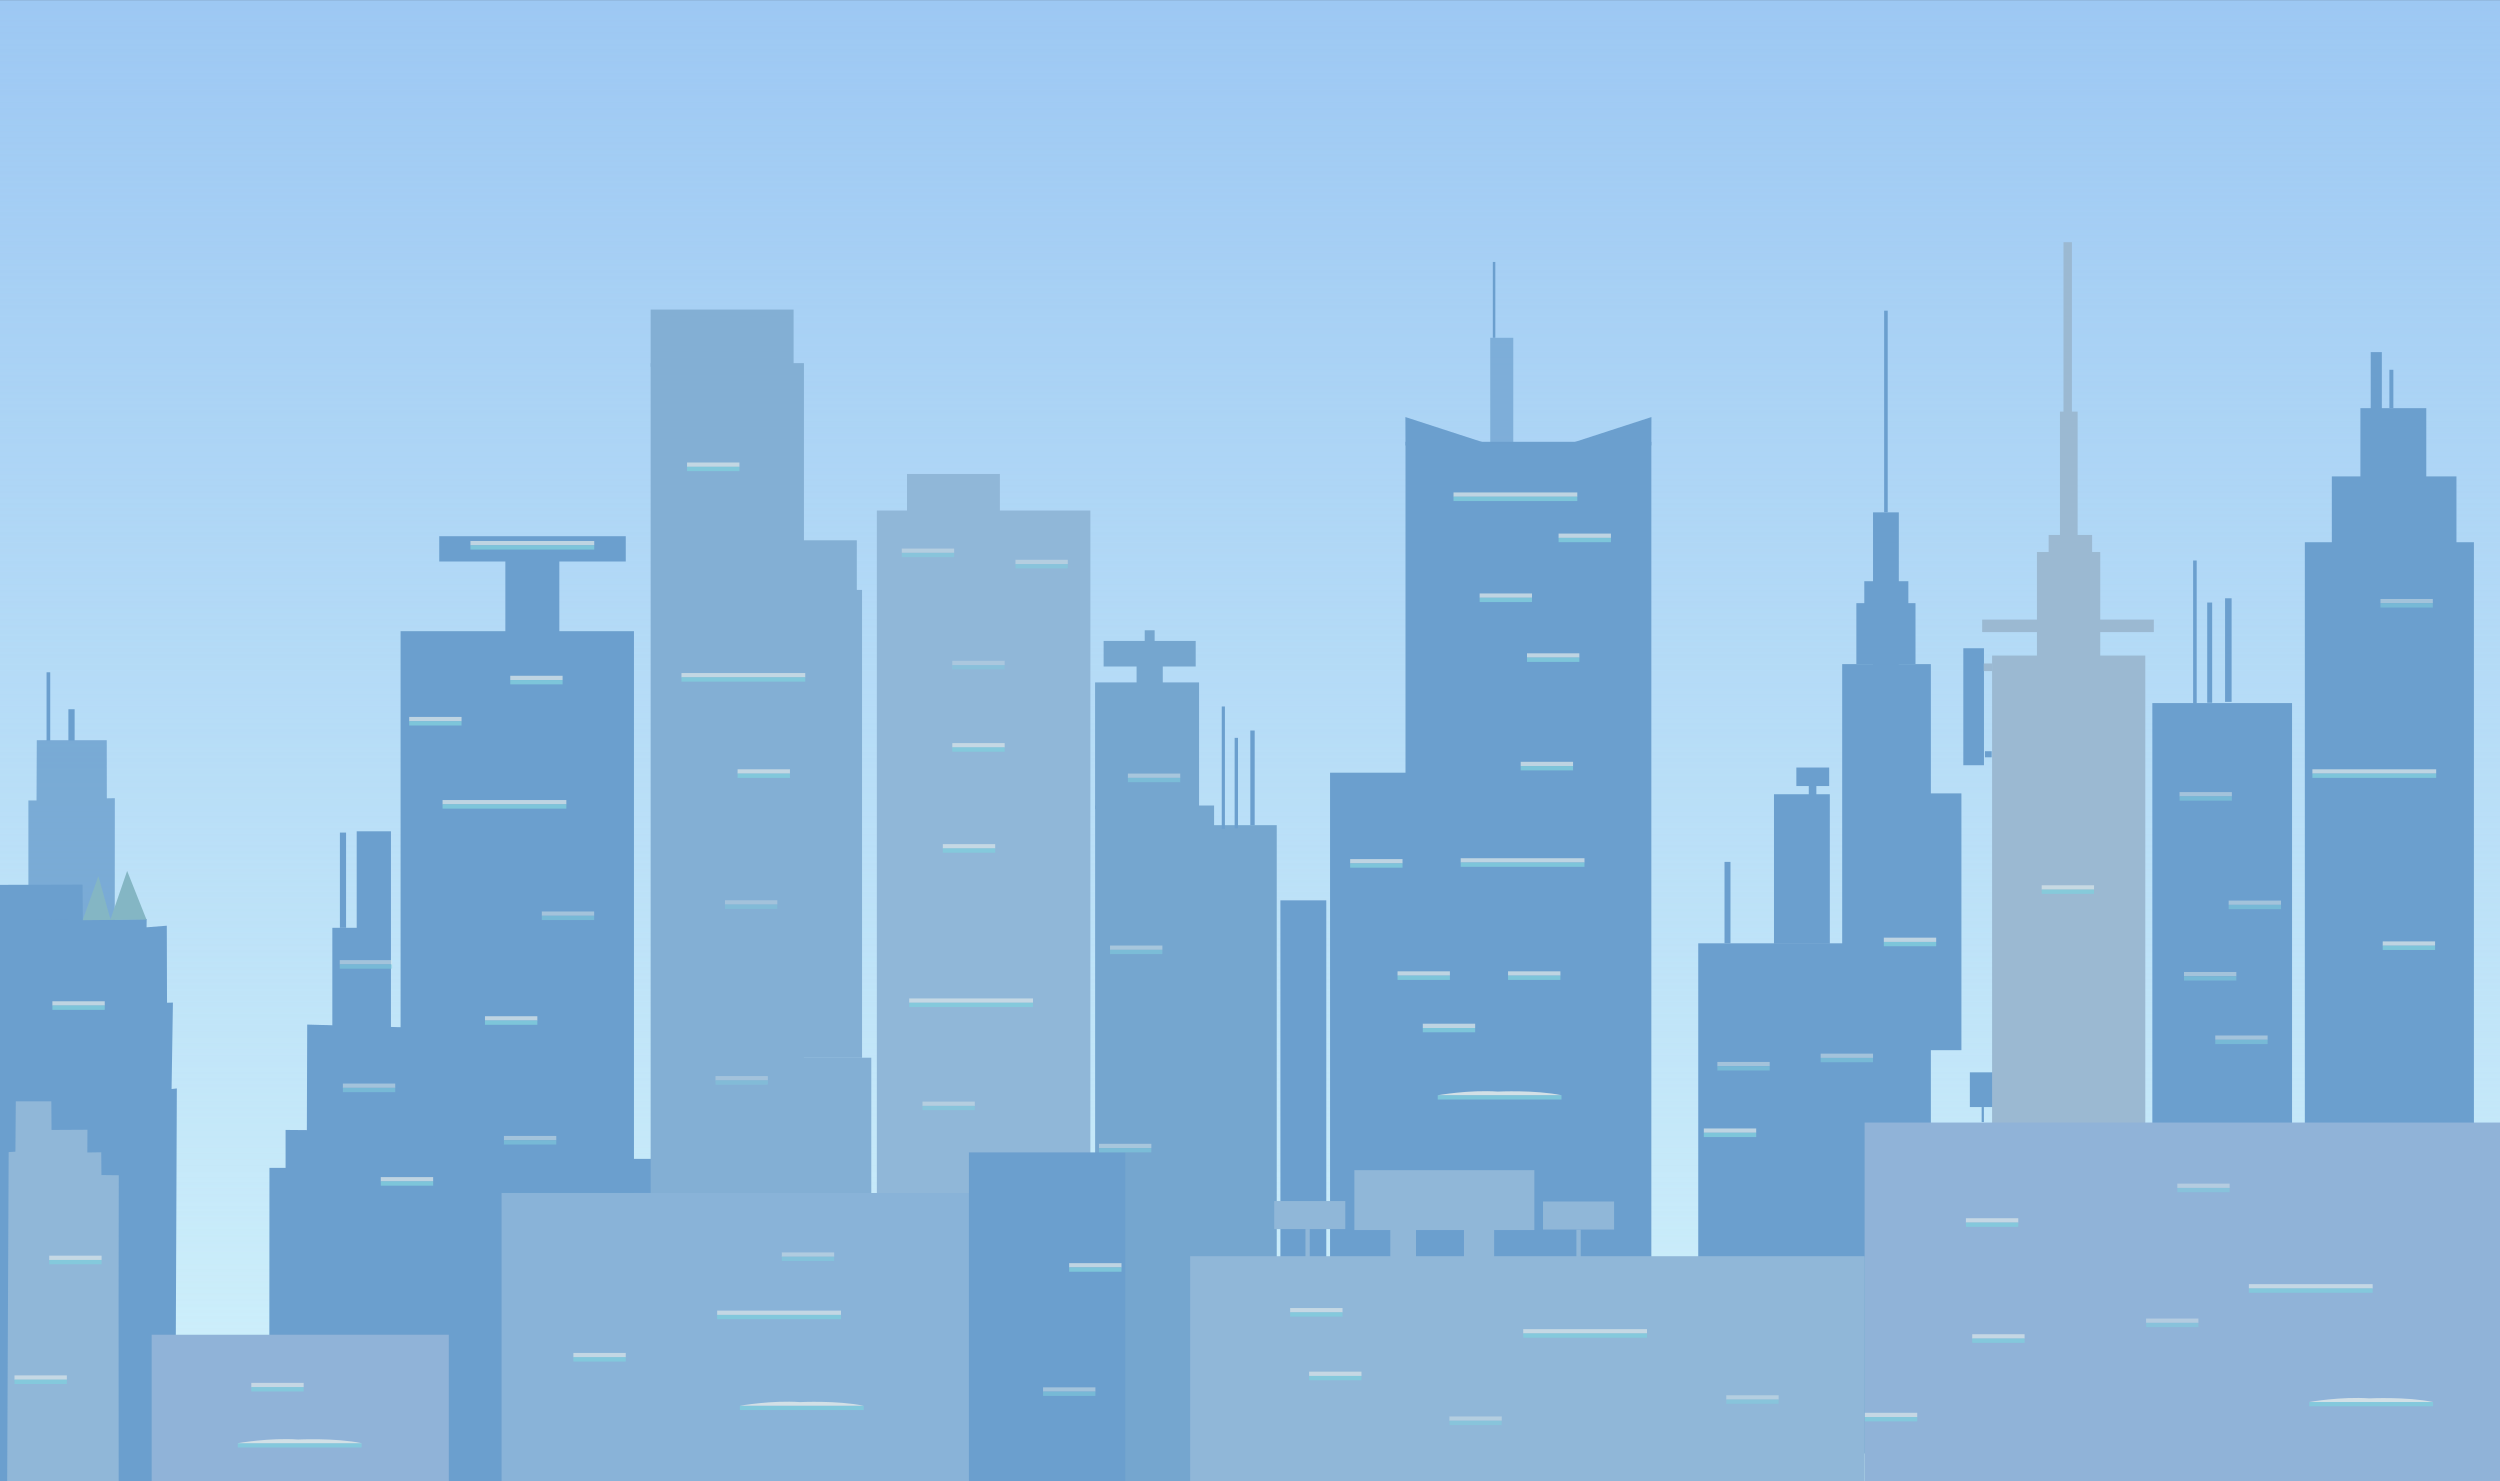 <?xml version="1.0" encoding="UTF-8" standalone="no"?>
<!-- Created with Inkscape (http://www.inkscape.org/) -->

<svg
   xmlns:dc="http://purl.org/dc/elements/1.1/"
   xmlns:cc="http://creativecommons.org/ns#"
   xmlns:rdf="http://www.w3.org/1999/02/22-rdf-syntax-ns#"
   xmlns:svg="http://www.w3.org/2000/svg"
   xmlns="http://www.w3.org/2000/svg"
   xmlns:xlink="http://www.w3.org/1999/xlink"
   xmlns:sodipodi="http://sodipodi.sourceforge.net/DTD/sodipodi-0.dtd"
   xmlns:inkscape="http://www.inkscape.org/namespaces/inkscape"
   width="357.19mm"
   height="211.667mm"
   viewBox="0 0 357.19 211.667"
   version="1.1"
   id="svg2376"
   inkscape:version="0.92.3 (2405546, 2018-03-11)"
   sodipodi:docname="Background.svg">
  <rect x="0" y="0" width="357.19" height="211.667" fill="#333333" stroke="none"/>
  <defs
     id="defs2370">
    <linearGradient
       inkscape:collect="always"
       id="linearGradient3041">
      <stop
         style="stop-color:#d1f2fb;stop-opacity:1;"
         offset="0"
         id="stop3037" />
      <stop
         style="stop-color:#d1f2fb;stop-opacity:0;"
         offset="1"
         id="stop3039" />
    </linearGradient>
    <linearGradient
       inkscape:collect="always"
       id="linearGradient2962">
      <stop
         style="stop-color:#abd1f5;stop-opacity:1;"
         offset="0"
         id="stop2958" />
      <stop
         style="stop-color:#abd1f5;stop-opacity:0;"
         offset="1"
         id="stop2960" />
    </linearGradient>
    <linearGradient
       inkscape:collect="always"
       xlink:href="#linearGradient2962"
       id="linearGradient2964"
       x1="-99.408"
       y1="208.932"
       x2="323.926"
       y2="208.932"
       gradientUnits="userSpaceOnUse"
       gradientTransform="translate(22.985,99.959)" />
    <linearGradient
       inkscape:collect="always"
       xlink:href="#linearGradient3041"
       id="linearGradient3043"
       x1="130.968"
       y1="392.802"
       x2="130.968"
       y2="181.136"
       gradientUnits="userSpaceOnUse"
       gradientTransform="translate(0,-49.707)" />
  </defs>
  <sodipodi:namedview
     id="base"
     pagecolor="#ffffff"
     bordercolor="#666666"
     borderopacity="1.0"
     inkscape:pageopacity="0.0"
     inkscape:pageshadow="2"
     inkscape:zoom="0.5"
     inkscape:cx="412.01413"
     inkscape:cy="594.39355"
     inkscape:document-units="mm"
     inkscape:current-layer="layer1"
     showgrid="false"
     inkscape:snap-midpoints="true"
     inkscape:window-width="1920"
     inkscape:window-height="1137"
     inkscape:window-x="-8"
     inkscape:window-y="-8"
     inkscape:window-maximized="1"
     inkscape:snap-global="true" />
  <g
     inkscape:label="Layer 1"
     inkscape:groupmode="layer"
     id="layer1"
     transform="translate(77.714,-114.24)">
    <g
       id="g5876"
       inkscape:export-filename="E:\Visual Studio Workspace\Eget\Spiderman\Environment\Rendering\Graphics\background.png"
       inkscape:export-xdpi="95.400002"
       inkscape:export-ydpi="95.400002"
       transform="matrix(0.844,0,0,1,6.163,11.156)">
      <g
         style="stroke:none"
         transform="translate(-18.709,-28.331)"
         id="g3047">
        <rect
           style="opacity:1;fill:#9dc8f3;fill-opacity:1;fill-rule:evenodd;stroke:none;stroke-width:1.626;stroke-miterlimit:4;stroke-dasharray:none;stroke-dashoffset:0;stroke-opacity:1"
           id="rect2932-6"
           width="423.333"
           height="211.667"
           x="-80.699"
           y="131.429" />
        <rect
           style="opacity:1;fill:url(#linearGradient3043);fill-opacity:1;fill-rule:evenodd;stroke:none;stroke-width:1.626;stroke-miterlimit:4;stroke-dasharray:none;stroke-dashoffset:0;stroke-opacity:1"
           id="rect2932"
           width="423.333"
           height="211.667"
           x="-80.699"
           y="131.429" />
      </g>
      <path
         sodipodi:nodetypes="ccccccccccccc"
         inkscape:connector-curvature="0"
         id="path3051"
         d="m -69.719,314.794 0.275,-56.199 -0.891,0.082 0.226,-12.347 -0.998,0.021 -0.037,-11.008 -3.427,0.232 0.017,-1.189 -10.806,0.09 -0.048,-5.004 -13.998,0.037 -0.005,85.285 z"
         style="opacity:1;vector-effect:none;fill:#6b9fce;fill-opacity:1;stroke:none;stroke-width:0.115;stroke-linecap:butt;stroke-linejoin:miter;stroke-miterlimit:4;stroke-dasharray:none;stroke-dashoffset:0;stroke-opacity:1" />
      <path
         sodipodi:nodetypes="ccccccccc"
         inkscape:connector-curvature="0"
         id="path3053"
         d="m -79.954,234.634 0.013,-17.51 -1.354,0.021 -0.014,-8.304 -11.845,-0.003 -0.042,8.616 h -1.378 v 16.978 z"
         style="opacity:0.806;vector-effect:none;fill:#6b9fce;fill-opacity:1;stroke:none;stroke-width:0.116;stroke-linecap:butt;stroke-linejoin:miter;stroke-miterlimit:4;stroke-dasharray:none;stroke-dashoffset:0;stroke-opacity:1" />
      <path
         inkscape:connector-curvature="0"
         id="path3055"
         d="m -85.389,234.558 2.66,-6.292 2.049,6.173 2.822,-6.923 3.275,6.952 z"
         style="opacity:1;vector-effect:none;fill:#84b6c4;fill-opacity:1;stroke:none;stroke-width:0.115;stroke-linecap:butt;stroke-linejoin:miter;stroke-miterlimit:4;stroke-dasharray:none;stroke-dashoffset:0;stroke-opacity:1" />
      <path
         sodipodi:nodetypes="cccccccccccccc"
         inkscape:connector-curvature="0"
         id="path3057"
         d="m -79.305,288.993 c 0,-0.29 0.034,-17.994 0.034,-17.994 l -2.939,-0.029 -0.034,-3.251 -2.352,0.029 0.017,-3.251 -6.08,0.029 -0.034,-4.092 h -6.013 l -0.067,7.198 -1.142,0.058 -0.252,47.1 18.876,-0.005 z"
         style="opacity:1;vector-effect:none;fill:#90b7d8;fill-opacity:1;stroke:none;stroke-width:0.115;stroke-linecap:butt;stroke-linejoin:miter;stroke-miterlimit:4;stroke-dasharray:none;stroke-dashoffset:0;stroke-opacity:1" />
      <path
         inkscape:connector-curvature="0"
         id="path3059"
         d="m -84.455,208.8 -0.048,-14.523"
         style="opacity:1;vector-effect:none;fill:#6b9fce;fill-opacity:1;stroke:none;stroke-width:0.115;stroke-linecap:butt;stroke-linejoin:miter;stroke-miterlimit:4;stroke-dasharray:none;stroke-dashoffset:0;stroke-opacity:1" />
      <rect
         y="204.416"
         x="-87.804"
         height="4.5"
         width="1.058"
         id="rect3061"
         style="opacity:1;fill:#6b9fce;fill-opacity:1;fill-rule:evenodd;stroke:none;stroke-width:0.115;stroke-miterlimit:4;stroke-dasharray:none;stroke-dashoffset:0;stroke-opacity:1" />
      <rect
         y="199.137"
         x="-91.499"
         height="9.779"
         width="0.621"
         id="rect3063"
         style="opacity:1;fill:#6b9fce;fill-opacity:1;fill-rule:evenodd;stroke:none;stroke-width:0.115;stroke-miterlimit:4;stroke-dasharray:none;stroke-dashoffset:0;stroke-opacity:1" />
      <rect
         y="221.856"
         x="-38.996"
         height="30.78"
         width="5.796"
         id="rect3065"
         style="opacity:1;fill:#6b9fce;fill-opacity:1;fill-rule:evenodd;stroke:none;stroke-width:0.1;stroke-miterlimit:4;stroke-dasharray:none;stroke-dashoffset:0;stroke-opacity:1" />
      <rect
         y="235.645"
         x="-43.122"
         height="16.991"
         width="4.656"
         id="rect3067"
         style="opacity:1;fill:#6b9fce;fill-opacity:1;fill-rule:evenodd;stroke:none;stroke-width:0.1;stroke-miterlimit:4;stroke-dasharray:none;stroke-dashoffset:0;stroke-opacity:1" />
      <rect
         y="222.04"
         x="-41.84"
         height="13.605"
         width="1.045"
         id="rect3069"
         style="opacity:1;fill:#6b9fce;fill-opacity:1;fill-rule:evenodd;stroke:none;stroke-width:0.1;stroke-miterlimit:4;stroke-dasharray:none;stroke-dashoffset:0;stroke-opacity:1" />
      <rect
         y="268.658"
         x="-6.441"
         height="4.875"
         width="34.131"
         id="rect3075"
         style="opacity:1;fill:#6b9fce;fill-opacity:1;fill-rule:evenodd;stroke:none;stroke-width:0.1;stroke-miterlimit:4;stroke-dasharray:none;stroke-dashoffset:0;stroke-opacity:1" />
      <rect
         y="254.206"
         x="27.69"
         height="23.854"
         width="20.425"
         id="rect3077"
         style="opacity:1;fill:#83afd4;fill-opacity:1;fill-rule:evenodd;stroke:none;stroke-width:0.1;stroke-miterlimit:4;stroke-dasharray:none;stroke-dashoffset:0;stroke-opacity:1" />
      <rect
         y="176.027"
         x="49.056"
         height="103.775"
         width="36.146"
         id="rect3079"
         style="opacity:1;fill:#90b7d8;fill-opacity:1;fill-rule:evenodd;stroke:none;stroke-width:0.1;stroke-miterlimit:4;stroke-dasharray:none;stroke-dashoffset:0;stroke-opacity:1" />
      <g
         transform="matrix(1.006,0,0,1.303,-3.216,-43.968)"
         style="fill:#83afd4;fill-opacity:1;stroke:none;stroke-width:0.087;stroke-miterlimit:4;stroke-dasharray:none;stroke-opacity:1"
         id="g3232">
        <rect
           style="opacity:1;fill:#83afd4;fill-opacity:1;fill-rule:evenodd;stroke:none;stroke-width:0.087;stroke-miterlimit:4;stroke-dasharray:none;stroke-dashoffset:0;stroke-opacity:1"
           id="rect3081"
           width="24.054"
           height="6.281"
           x="13.898"
           y="146.8" />
        <rect
           style="opacity:1;fill:#83afd4;fill-opacity:1;fill-rule:evenodd;stroke:none;stroke-width:0.087;stroke-miterlimit:4;stroke-dasharray:none;stroke-dashoffset:0;stroke-opacity:1"
           id="rect3083"
           width="25.792"
           height="96.885"
           x="13.898"
           y="152.674" />
      </g>
      <rect
         y="193.264"
         x="-31.568"
         height="87.233"
         width="39.506"
         id="rect3085"
         style="opacity:1;fill:#6b9fce;fill-opacity:1;fill-rule:evenodd;stroke:none;stroke-width:0.1;stroke-miterlimit:4;stroke-dasharray:none;stroke-dashoffset:0;stroke-opacity:1" />
      <rect
         y="180.38"
         x="-13.831"
         height="15.671"
         width="9.137"
         id="rect3087"
         style="opacity:1;fill:#6b9fce;fill-opacity:1;fill-rule:evenodd;stroke:none;stroke-width:0.1;stroke-miterlimit:4;stroke-dasharray:none;stroke-dashoffset:0;stroke-opacity:1" />
      <rect
         y="179.696"
         x="-25.024"
         height="3.614"
         width="31.576"
         id="rect3089"
         style="opacity:1;fill:#6b9fce;fill-opacity:1;fill-rule:evenodd;stroke:none;stroke-width:0.1;stroke-miterlimit:4;stroke-dasharray:none;stroke-dashoffset:0;stroke-opacity:1" />
      <rect
         y="180.278"
         x="35.972"
         height="7.633"
         width="9.692"
         id="rect3091"
         style="opacity:1;fill:#83afd4;fill-opacity:1;fill-rule:evenodd;stroke:none;stroke-width:0.1;stroke-miterlimit:4;stroke-dasharray:none;stroke-dashoffset:0;stroke-opacity:1" />
      <rect
         y="187.369"
         x="35.961"
         height="66.851"
         width="10.59"
         id="rect3095"
         style="opacity:1;fill:#83afd4;fill-opacity:1;fill-rule:evenodd;stroke:none;stroke-width:0.1;stroke-miterlimit:4;stroke-dasharray:none;stroke-dashoffset:0;stroke-opacity:1" />
      <rect
         y="170.803"
         x="54.162"
         height="5.746"
         width="15.722"
         id="rect3097"
         style="opacity:1;fill:#90b7d8;fill-opacity:1;fill-rule:evenodd;stroke:none;stroke-width:0.1;stroke-miterlimit:4;stroke-dasharray:none;stroke-dashoffset:0;stroke-opacity:1" />
      <rect
         y="200.584"
         x="86"
         height="18.108"
         width="17.603"
         id="rect3099"
         style="opacity:1;fill:#75a6cf;fill-opacity:1;fill-rule:evenodd;stroke:none;stroke-width:0.1;stroke-miterlimit:4;stroke-dasharray:none;stroke-dashoffset:0;stroke-opacity:1" />
      <rect
         y="194.657"
         x="87.445"
         height="3.656"
         width="15.587"
         id="rect3101"
         style="opacity:1;fill:#75a6cf;fill-opacity:1;fill-rule:evenodd;stroke:none;stroke-width:0.1;stroke-miterlimit:4;stroke-dasharray:none;stroke-dashoffset:0;stroke-opacity:1" />
      <rect
         y="195.679"
         x="93.025"
         height="8.532"
         width="4.434"
         id="rect3103"
         style="opacity:1;fill:#75a6cf;fill-opacity:1;fill-rule:evenodd;stroke:none;stroke-width:0.1;stroke-miterlimit:4;stroke-dasharray:none;stroke-dashoffset:0;stroke-opacity:1" />
      <rect
         y="193.136"
         x="94.402"
         height="2.543"
         width="1.68"
         id="rect3105"
         style="opacity:1;fill:#75a6cf;fill-opacity:1;fill-rule:evenodd;stroke:none;stroke-width:0.121;stroke-miterlimit:4;stroke-dasharray:none;stroke-dashoffset:0;stroke-opacity:1" />
      <rect
         y="220.981"
         x="106.043"
         height="84.942"
         width="10.709"
         id="rect3111"
         style="opacity:1;fill:#75a6cf;fill-opacity:1;fill-rule:evenodd;stroke:none;stroke-width:0.1;stroke-miterlimit:4;stroke-dasharray:none;stroke-dashoffset:0;stroke-opacity:1" />
      <rect
         y="207.455"
         x="112.278"
         height="13.538"
         width="0.739"
         id="rect3113"
         style="opacity:1;fill:#6b9fce;fill-opacity:1;fill-rule:evenodd;stroke:none;stroke-width:0.1;stroke-miterlimit:4;stroke-dasharray:none;stroke-dashoffset:0;stroke-opacity:1" />
      <rect
         y="208.506"
         x="109.624"
         height="12.928"
         width="0.571"
         id="rect3115"
         style="opacity:1;fill:#6b9fce;fill-opacity:1;fill-rule:evenodd;stroke:none;stroke-width:0.1;stroke-miterlimit:4;stroke-dasharray:none;stroke-dashoffset:0;stroke-opacity:1" />
      <rect
         y="204.023"
         x="107.443"
         height="17.499"
         width="0.536"
         id="rect3117"
         style="opacity:1;fill:#6b9fce;fill-opacity:1;fill-rule:evenodd;stroke:none;stroke-width:0.163;stroke-miterlimit:4;stroke-dasharray:none;stroke-dashoffset:0;stroke-opacity:1" />
      <rect
         y="166.205"
         x="138.549"
         height="145.774"
         width="41.617"
         id="rect3119"
         style="opacity:1;fill:#6b9fce;fill-opacity:1;fill-rule:evenodd;stroke:none;stroke-width:0.1;stroke-miterlimit:4;stroke-dasharray:none;stroke-dashoffset:0;stroke-opacity:1" />
      <rect
         y="213.484"
         x="125.775"
         height="98.496"
         width="13.302"
         id="rect3121"
         style="opacity:1;fill:#6b9fce;fill-opacity:1;fill-rule:evenodd;stroke:none;stroke-width:0.1;stroke-miterlimit:4;stroke-dasharray:none;stroke-dashoffset:0;stroke-opacity:1" />
      <rect
         y="231.721"
         x="117.372"
         height="79.75"
         width="7.767"
         id="rect3123"
         style="opacity:1;fill:#6b9fce;fill-opacity:1;fill-rule:evenodd;stroke:none;stroke-width:0.1;stroke-miterlimit:4;stroke-dasharray:none;stroke-dashoffset:0;stroke-opacity:1" />
      <rect
         y="208.117"
         x="158.541"
         height="103.442"
         width="19.97"
         id="rect3127"
         style="opacity:1;fill:#6b9fce;fill-opacity:1;fill-rule:evenodd;stroke:none;stroke-width:0.1;stroke-miterlimit:4;stroke-dasharray:none;stroke-dashoffset:0;stroke-opacity:1" />
      <rect
         y="257.93"
         x="144.154"
         height="54.05"
         width="15.203"
         id="rect3129"
         style="opacity:1;fill:#6b9fce;fill-opacity:1;fill-rule:evenodd;stroke:none;stroke-width:0.1;stroke-miterlimit:4;stroke-dasharray:none;stroke-dashoffset:0;stroke-opacity:1" />
      <rect
         y="192.307"
         x="165.628"
         height="15.759"
         width="7.886"
         id="rect3131"
         style="opacity:1;fill:#6b9fce;fill-opacity:1;fill-rule:evenodd;stroke:none;stroke-width:0.1;stroke-miterlimit:4;stroke-dasharray:none;stroke-dashoffset:0;stroke-opacity:1" />
      <rect
         y="199.817"
         x="161.732"
         height="8.3"
         width="16.779"
         id="rect3133"
         style="opacity:1;fill:#6b9fce;fill-opacity:1;fill-rule:evenodd;stroke:none;stroke-width:0.1;stroke-miterlimit:4;stroke-dasharray:none;stroke-dashoffset:0;stroke-opacity:1" />
      <rect
         y="151.345"
         x="152.896"
         height="15.267"
         width="3.896"
         id="rect3135"
         style="opacity:0.701;fill:#6b9fce;fill-opacity:1;fill-rule:evenodd;stroke:none;stroke-width:0.1;stroke-miterlimit:4;stroke-dasharray:none;stroke-dashoffset:0;stroke-opacity:1" />
      <rect
         y="140.51"
         x="153.33"
         height="10.835"
         width="0.426"
         id="rect3137"
         style="opacity:1;fill:#6b9fce;fill-opacity:1;fill-rule:evenodd;stroke:none;stroke-width:0.212;stroke-miterlimit:4;stroke-dasharray:none;stroke-dashoffset:0;stroke-opacity:1" />
      <rect
         y="237.861"
         x="188.106"
         height="74.611"
         width="25.084"
         id="rect3139"
         style="opacity:1;fill:#6b9fce;fill-opacity:1;fill-rule:evenodd;stroke:none;stroke-width:0.1;stroke-miterlimit:4;stroke-dasharray:none;stroke-dashoffset:0;stroke-opacity:1" />
      <rect
         y="226.227"
         x="192.553"
         height="11.635"
         width="1.01"
         id="rect3141"
         style="opacity:1;fill:#6b9fce;fill-opacity:1;fill-rule:evenodd;stroke:none;stroke-width:0.146;stroke-miterlimit:4;stroke-dasharray:none;stroke-dashoffset:0;stroke-opacity:1" />
      <rect
         y="227.396"
         x="205.725"
         height="10.342"
         width="1.045"
         id="rect3143"
         style="opacity:1;fill:#6b9fce;fill-opacity:1;fill-rule:evenodd;stroke:none;stroke-width:0.1;stroke-miterlimit:4;stroke-dasharray:none;stroke-dashoffset:0;stroke-opacity:1" />
      <rect
         y="216.562"
         x="200.927"
         height="21.361"
         width="9.454"
         id="rect3145"
         style="opacity:1;fill:#6b9fce;fill-opacity:1;fill-rule:evenodd;stroke:none;stroke-width:0.1;stroke-miterlimit:4;stroke-dasharray:none;stroke-dashoffset:0;stroke-opacity:1" />
      <rect
         y="212.745"
         x="204.714"
         height="2.647"
         width="5.558"
         id="rect3147"
         style="opacity:1;fill:#6b9fce;fill-opacity:1;fill-rule:evenodd;stroke:none;stroke-width:0.1;stroke-miterlimit:4;stroke-dasharray:none;stroke-dashoffset:0;stroke-opacity:1" />
      <rect
         y="215.146"
         x="206.818"
         height="1.539"
         width="1.283"
         id="rect3149"
         style="opacity:1;fill:#6b9fce;fill-opacity:1;fill-rule:evenodd;stroke:none;stroke-width:0.1;stroke-miterlimit:4;stroke-dasharray:none;stroke-dashoffset:0;stroke-opacity:1" />
      <rect
         y="197.97"
         x="212.471"
         height="112.778"
         width="15.013"
         id="rect3151"
         style="opacity:1;fill:#6b9fce;fill-opacity:1;fill-rule:evenodd;stroke:none;stroke-width:0.1;stroke-miterlimit:4;stroke-dasharray:none;stroke-dashoffset:0;stroke-opacity:1" />
      <rect
         y="216.439"
         x="226.955"
         height="36.69"
         width="5.701"
         id="rect3153"
         style="opacity:1;fill:#6b9fce;fill-opacity:1;fill-rule:evenodd;stroke:none;stroke-width:0.1;stroke-miterlimit:4;stroke-dasharray:none;stroke-dashoffset:0;stroke-opacity:1" />
      <rect
         y="256.295"
         x="234.087"
         height="4.962"
         width="8.331"
         id="rect3157"
         style="opacity:1;fill:#6b9fce;fill-opacity:1;fill-rule:evenodd;stroke:none;stroke-width:0.1;stroke-miterlimit:4;stroke-dasharray:none;stroke-dashoffset:0;stroke-opacity:1" />
      <rect
         y="261.254"
         x="236.083"
         height="2.155"
         width="0.38"
         id="rect3159"
         style="opacity:1;fill:#6b9fce;fill-opacity:1;fill-rule:evenodd;stroke:none;stroke-width:0.1;stroke-miterlimit:4;stroke-dasharray:none;stroke-dashoffset:0;stroke-opacity:1" />
      <rect
         y="261.254"
         x="240.501"
         height="2.401"
         width="0.333"
         id="rect3161"
         style="opacity:1;fill:#6b9fce;fill-opacity:1;fill-rule:evenodd;stroke:none;stroke-width:0.1;stroke-miterlimit:4;stroke-dasharray:none;stroke-dashoffset:0;stroke-opacity:1" />
      <rect
         y="196.747"
         x="237.85"
         height="68.603"
         width="25.934"
         id="rect3163"
         style="opacity:1;fill:#9bb9d2;fill-opacity:1;fill-rule:evenodd;stroke:none;stroke-width:0.1;stroke-miterlimit:4;stroke-dasharray:none;stroke-dashoffset:0;stroke-opacity:1" />
      <rect
         y="203.537"
         x="264.977"
         height="61.29"
         width="23.65"
         id="rect3165"
         style="opacity:1;fill:#6b9fce;fill-opacity:1;fill-rule:evenodd;stroke:none;stroke-width:0.1;stroke-miterlimit:4;stroke-dasharray:none;stroke-dashoffset:0;stroke-opacity:1" />
      <rect
         y="188.563"
         x="277.288"
         height="14.8"
         width="1.109"
         id="rect3167"
         style="opacity:1;fill:#6b9fce;fill-opacity:1;fill-rule:evenodd;stroke:none;stroke-width:0.1;stroke-miterlimit:4;stroke-dasharray:none;stroke-dashoffset:0;stroke-opacity:1" />
      <rect
         y="189.173"
         x="274.265"
         height="14.321"
         width="0.84"
         id="rect3169"
         style="opacity:1;fill:#6b9fce;fill-opacity:1;fill-rule:evenodd;stroke:none;stroke-width:0.1;stroke-miterlimit:4;stroke-dasharray:none;stroke-dashoffset:0;stroke-opacity:1" />
      <rect
         y="183.166"
         x="271.88"
         height="20.459"
         width="0.605"
         id="rect3171"
         style="opacity:1;fill:#6b9fce;fill-opacity:1;fill-rule:evenodd;stroke:none;stroke-width:0.1;stroke-miterlimit:4;stroke-dasharray:none;stroke-dashoffset:0;stroke-opacity:1" />
      <rect
         y="195.702"
         x="232.979"
         height="16.715"
         width="3.494"
         id="rect3173"
         style="opacity:1;fill:#6b9fce;fill-opacity:1;fill-rule:evenodd;stroke:none;stroke-width:0.1;stroke-miterlimit:4;stroke-dasharray:none;stroke-dashoffset:0;stroke-opacity:1" />
      <rect
         y="197.879"
         x="236.439"
         height="1.088"
         width="1.478"
         id="rect3175"
         style="opacity:1;fill:#9bb9d2;fill-opacity:1;fill-rule:evenodd;stroke:none;stroke-width:0.1;stroke-miterlimit:4;stroke-dasharray:none;stroke-dashoffset:0;stroke-opacity:1" />
      <rect
         y="210.415"
         x="236.641"
         height="0.871"
         width="1.142"
         id="rect3177"
         style="opacity:1;fill:#6b9fce;fill-opacity:1;fill-rule:evenodd;stroke:none;stroke-width:0.1;stroke-miterlimit:4;stroke-dasharray:none;stroke-dashoffset:0;stroke-opacity:1" />
      <rect
         y="191.61"
         x="236.17"
         height="1.785"
         width="29.058"
         id="rect3179"
         style="opacity:1;fill:#9bb9d2;fill-opacity:1;fill-rule:evenodd;stroke:none;stroke-width:0.1;stroke-miterlimit:4;stroke-dasharray:none;stroke-dashoffset:0;stroke-opacity:1" />
      <rect
         y="181.953"
         x="245.442"
         height="15.235"
         width="10.716"
         id="rect3181"
         style="opacity:1;fill:#9bb9d2;fill-opacity:1;fill-rule:evenodd;stroke:none;stroke-width:0.1;stroke-miterlimit:4;stroke-dasharray:none;stroke-dashoffset:0;stroke-opacity:1" />
      <rect
         y="179.516"
         x="247.424"
         height="2.568"
         width="7.357"
         id="rect3183"
         style="opacity:1;fill:#9bb9d2;fill-opacity:1;fill-rule:evenodd;stroke:none;stroke-width:0.1;stroke-miterlimit:4;stroke-dasharray:none;stroke-dashoffset:0;stroke-opacity:1" />
      <rect
         y="161.893"
         x="249.339"
         height="18.108"
         width="2.99"
         id="rect3185"
         style="opacity:1;fill:#9bb9d2;fill-opacity:1;fill-rule:evenodd;stroke:none;stroke-width:0.1;stroke-miterlimit:4;stroke-dasharray:none;stroke-dashoffset:0;stroke-opacity:1" />
      <rect
         y="137.689"
         x="249.935"
         height="25.792"
         width="1.428"
         id="rect3187"
         style="opacity:1;fill:#9bb9d2;fill-opacity:1;fill-rule:evenodd;stroke:none;stroke-width:0.08;stroke-miterlimit:4;stroke-dasharray:none;stroke-dashoffset:0;stroke-opacity:1" />
      <rect
         y="176.288"
         x="217.694"
         height="21.939"
         width="4.367"
         id="rect3189"
         style="opacity:1;fill:#6b9fce;fill-opacity:1;fill-rule:evenodd;stroke:none;stroke-width:0.1;stroke-miterlimit:4;stroke-dasharray:none;stroke-dashoffset:0;stroke-opacity:1" />
      <rect
         y="189.26"
         x="214.872"
         height="8.706"
         width="10.011"
         id="rect3193"
         style="opacity:1;fill:#6b9fce;fill-opacity:1;fill-rule:evenodd;stroke:none;stroke-width:0.1;stroke-miterlimit:4;stroke-dasharray:none;stroke-dashoffset:0;stroke-opacity:1" />
      <rect
         y="186.125"
         x="216.216"
         height="4.614"
         width="7.458"
         id="rect3195"
         style="opacity:1;fill:#6b9fce;fill-opacity:1;fill-rule:evenodd;stroke:none;stroke-width:0.1;stroke-miterlimit:4;stroke-dasharray:none;stroke-dashoffset:0;stroke-opacity:1" />
      <rect
         y="147.471"
         x="219.575"
         height="28.817"
         width="0.605"
         id="rect3197"
         style="opacity:1;fill:#6b9fce;fill-opacity:1;fill-rule:evenodd;stroke:none;stroke-width:0.141;stroke-miterlimit:4;stroke-dasharray:none;stroke-dashoffset:0;stroke-opacity:1" />
      <rect
         y="180.554"
         x="290.793"
         height="85.318"
         width="28.622"
         id="rect3199"
         style="opacity:1;fill:#6b9fce;fill-opacity:1;fill-rule:evenodd;stroke:none;stroke-width:0.1;stroke-miterlimit:4;stroke-dasharray:none;stroke-dashoffset:0;stroke-opacity:1" />
      <rect
         y="171.151"
         x="295.362"
         height="10.795"
         width="21.097"
         id="rect3201"
         style="opacity:1;fill:#6b9fce;fill-opacity:1;fill-rule:evenodd;stroke:none;stroke-width:0.1;stroke-miterlimit:4;stroke-dasharray:none;stroke-dashoffset:0;stroke-opacity:1" />
      <rect
         y="161.401"
         x="300.199"
         height="11.144"
         width="11.153"
         id="rect3203"
         style="opacity:1;fill:#6b9fce;fill-opacity:1;fill-rule:evenodd;stroke:none;stroke-width:0.1;stroke-miterlimit:4;stroke-dasharray:none;stroke-dashoffset:0;stroke-opacity:1" />
      <rect
         y="153.391"
         x="301.946"
         height="8.184"
         width="1.881"
         id="rect3207"
         style="opacity:1;fill:#6b9fce;fill-opacity:1;fill-rule:evenodd;stroke:none;stroke-width:0.1;stroke-miterlimit:4;stroke-dasharray:none;stroke-dashoffset:0;stroke-opacity:1" />
      <rect
         y="155.916"
         x="305.104"
         height="5.485"
         width="0.672"
         id="rect3209"
         style="opacity:1;fill:#6b9fce;fill-opacity:1;fill-rule:evenodd;stroke:none;stroke-width:0.1;stroke-miterlimit:4;stroke-dasharray:none;stroke-dashoffset:0;stroke-opacity:1" />
      <path
         sodipodi:nodetypes="cccc"
         inkscape:connector-curvature="0"
         id="path3213"
         d="m 138.531,162.67 0.017,4.065 14.347,-0.123 z"
         style="opacity:1;vector-effect:none;fill:#6b9fce;fill-opacity:1;stroke:none;stroke-width:0.1;stroke-linecap:butt;stroke-linejoin:miter;stroke-miterlimit:4;stroke-dasharray:none;stroke-dashoffset:0;stroke-opacity:1" />
      <path
         sodipodi:nodetypes="cccc"
         inkscape:connector-curvature="0"
         id="path3213-8"
         d="m 180.183,162.67 -0.017,4.065 -14.347,-0.123 z"
         style="opacity:1;vector-effect:none;fill:#6b9fce;fill-opacity:1;stroke:none;stroke-width:0.1;stroke-linecap:butt;stroke-linejoin:miter;stroke-miterlimit:4;stroke-dasharray:none;stroke-dashoffset:0;stroke-opacity:1" />
      <path
         sodipodi:nodetypes="ccccccccccccccccc"
         inkscape:connector-curvature="0"
         id="path3049"
         d="m -53.79,300.051 0.024,-30.108 h 2.732 l 1e-5,-5.419 3.599,0.025 0.059,-15.079 21.379,0.516 0.158,19.678 h 1.398 l 0.012,-5.054 h 6.081 l -0.095,5.161 5.653,-0.086 0.475,45.077 H -34.502 l -0.047,-14.366 z"
         style="opacity:1;vector-effect:none;fill:#6b9fce;fill-opacity:1;stroke:none;stroke-width:0.118;stroke-linecap:butt;stroke-linejoin:miter;stroke-miterlimit:4;stroke-dasharray:none;stroke-dashoffset:0;stroke-opacity:1" />
      <rect
         y="273.533"
         x="-14.47"
         height="41.23"
         width="79.785"
         id="rect3071"
         style="opacity:1;fill:#89b3d8;fill-opacity:1;fill-rule:evenodd;stroke:none;stroke-width:0.107;stroke-miterlimit:4;stroke-dasharray:none;stroke-dashoffset:0;stroke-opacity:1" />
      <rect
         y="263.47"
         x="216.272"
         height="51.294"
         width="107.654"
         id="rect3155"
         style="opacity:1;fill:#90b3d8;fill-opacity:1;fill-rule:evenodd;stroke:none;stroke-width:0.103;stroke-miterlimit:4;stroke-dasharray:none;stroke-dashoffset:0;stroke-opacity:1" />
      <rect
         y="218.174"
         x="86.008"
         height="96.569"
         width="20.139"
         id="rect3107"
         style="opacity:1;fill:#75a6cf;fill-opacity:1;fill-rule:evenodd;stroke:none;stroke-width:0.105;stroke-miterlimit:4;stroke-dasharray:none;stroke-dashoffset:0;stroke-opacity:1" />
      <rect
         y="267.734"
         x="64.643"
         height="47.029"
         width="26.472"
         id="rect3073"
         style="opacity:1;fill:#6b9fce;fill-opacity:1;fill-rule:evenodd;stroke:none;stroke-width:0.094;stroke-miterlimit:4;stroke-dasharray:none;stroke-dashoffset:0;stroke-opacity:1" />
      <rect
         y="282.567"
         x="102.097"
         height="32.197"
         width="114.175"
         id="rect3234"
         style="opacity:1;fill:#90b7d8;fill-opacity:1;fill-rule:evenodd;stroke:none;stroke-width:0.103;stroke-miterlimit:4;stroke-dasharray:none;stroke-dashoffset:0;stroke-opacity:1" />
      <rect
         y="270.273"
         x="129.893"
         height="8.553"
         width="30.469"
         id="rect3238"
         style="opacity:1;fill:#90b7d8;fill-opacity:1;fill-rule:evenodd;stroke:none;stroke-width:0.1;stroke-miterlimit:4;stroke-dasharray:none;stroke-dashoffset:0;stroke-opacity:1" />
      <rect
         y="274.75"
         x="161.832"
         height="4.009"
         width="12.027"
         id="rect3240"
         style="opacity:1;fill:#90b7d8;fill-opacity:1;fill-rule:evenodd;stroke:none;stroke-width:0.1;stroke-miterlimit:4;stroke-dasharray:none;stroke-dashoffset:0;stroke-opacity:1" />
      <rect
         y="274.683"
         x="116.329"
         height="4.009"
         width="12.027"
         id="rect3240-7"
         style="opacity:1;fill:#90b7d8;fill-opacity:1;fill-rule:evenodd;stroke:none;stroke-width:0.1;stroke-miterlimit:4;stroke-dasharray:none;stroke-dashoffset:0;stroke-opacity:1" />
      <rect
         y="278.759"
         x="167.479"
         height="4.54"
         width="0.732"
         id="rect3263"
         style="opacity:1;fill:#90b7d8;fill-opacity:1;fill-rule:evenodd;stroke:none;stroke-width:0.1;stroke-miterlimit:4;stroke-dasharray:none;stroke-dashoffset:0;stroke-opacity:1" />
      <rect
         y="278.692"
         x="121.611"
         height="4.54"
         width="0.732"
         id="rect3263-5"
         style="opacity:1;fill:#90b7d8;fill-opacity:1;fill-rule:evenodd;stroke:none;stroke-width:0.1;stroke-miterlimit:4;stroke-dasharray:none;stroke-dashoffset:0;stroke-opacity:1" />
      <rect
         y="278.29"
         x="135.977"
         height="4.914"
         width="4.347"
         id="rect3280"
         style="opacity:1;fill:#90b7d8;fill-opacity:1;fill-rule:evenodd;stroke:none;stroke-width:0.1;stroke-miterlimit:4;stroke-dasharray:none;stroke-dashoffset:0;stroke-opacity:1" />
      <rect
         y="278.101"
         x="148.45"
         height="5.008"
         width="5.103"
         id="rect3282"
         style="opacity:1;fill:#90b7d8;fill-opacity:1;fill-rule:evenodd;stroke:none;stroke-width:0.1;stroke-miterlimit:4;stroke-dasharray:none;stroke-dashoffset:0;stroke-opacity:1" />
      <rect
         y="293.787"
         x="-73.705"
         height="20.975"
         width="50.297"
         id="rect3284"
         style="opacity:1;fill:#90b3d8;fill-opacity:1;fill-rule:evenodd;stroke:none;stroke-width:0.1;stroke-miterlimit:4;stroke-dasharray:none;stroke-dashoffset:0;stroke-opacity:1" />
      <g
         style="fill:#d2e0e6;fill-opacity:1"
         transform="translate(135.096,213.563)"
         id="g3302-59-0-4-5">
        <rect
           style="opacity:0.806;fill:#d2e0e6;fill-opacity:1;fill-rule:evenodd;stroke:none;stroke-width:0.1;stroke-miterlimit:4;stroke-dasharray:none;stroke-dashoffset:0;stroke-opacity:1"
           id="rect3296-56-7-4-1"
           width="20.954"
           height="0.614"
           x="-119.115"
           y="-14.317" />
      </g>
      <rect
         style="opacity:0.806;fill:#81cedc;fill-opacity:1;fill-rule:evenodd;stroke:none;stroke-width:0.1;stroke-miterlimit:4;stroke-dasharray:none;stroke-dashoffset:0;stroke-opacity:1"
         id="rect3296-56-7-4-3-6"
         width="20.954"
         height="0.614"
         x="15.981"
         y="199.86" />
      <g
         style="fill:#d2e0e6;fill-opacity:1"
         transform="translate(94.653,231.706)"
         id="g3302-59-0-4-0">
        <rect
           style="opacity:0.806;fill:#d2e0e6;fill-opacity:1;fill-rule:evenodd;stroke:none;stroke-width:0.1;stroke-miterlimit:4;stroke-dasharray:none;stroke-dashoffset:0;stroke-opacity:1"
           id="rect3296-56-7-4-9"
           width="20.954"
           height="0.614"
           x="-119.115"
           y="-14.317" />
      </g>
      <rect
         style="opacity:0.806;fill:#81cedc;fill-opacity:1;fill-rule:evenodd;stroke:none;stroke-width:0.1;stroke-miterlimit:4;stroke-dasharray:none;stroke-dashoffset:0;stroke-opacity:1"
         id="rect3296-56-7-4-3-65"
         width="20.954"
         height="0.614"
         x="-24.462"
         y="218.003" />
      <g
         style="fill:#d2e0e6;fill-opacity:1"
         transform="translate(173.65,260.054)"
         id="g3302-59-0-4-3">
        <rect
           style="opacity:0.806;fill:#d2e0e6;fill-opacity:1;fill-rule:evenodd;stroke:none;stroke-width:0.1;stroke-miterlimit:4;stroke-dasharray:none;stroke-dashoffset:0;stroke-opacity:1"
           id="rect3296-56-7-4-5"
           width="20.954"
           height="0.614"
           x="-119.115"
           y="-14.317" />
      </g>
      <rect
         style="opacity:0.806;fill:#81cedc;fill-opacity:1;fill-rule:evenodd;stroke:none;stroke-width:0.1;stroke-miterlimit:4;stroke-dasharray:none;stroke-dashoffset:0;stroke-opacity:1"
         id="rect3296-56-7-4-3-8"
         width="20.954"
         height="0.614"
         x="54.535"
         y="246.351" />
      <g
         style="fill:#d2e0e6;fill-opacity:1"
         transform="translate(267.01,240.021)"
         id="g3302-59-0-4-8">
        <rect
           style="opacity:0.806;fill:#d2e0e6;fill-opacity:1;fill-rule:evenodd;stroke:none;stroke-width:0.1;stroke-miterlimit:4;stroke-dasharray:none;stroke-dashoffset:0;stroke-opacity:1"
           id="rect3296-56-7-4-7"
           width="20.954"
           height="0.614"
           x="-119.115"
           y="-14.317" />
      </g>
      <rect
         style="opacity:0.806;fill:#81cedc;fill-opacity:1;fill-rule:evenodd;stroke:none;stroke-width:0.1;stroke-miterlimit:4;stroke-dasharray:none;stroke-dashoffset:0;stroke-opacity:1"
         id="rect3296-56-7-4-3-3"
         width="20.954"
         height="0.614"
         x="147.895"
         y="226.318" />
      <g
         style="fill:#d2e0e6;fill-opacity:1"
         transform="translate(400.436,300.876)"
         id="g3302-59-0-4-56">
        <rect
           style="opacity:0.806;fill:#d2e0e6;fill-opacity:1;fill-rule:evenodd;stroke:none;stroke-width:0.1;stroke-miterlimit:4;stroke-dasharray:none;stroke-dashoffset:0;stroke-opacity:1"
           id="rect3296-56-7-4-8"
           width="20.954"
           height="0.614"
           x="-119.115"
           y="-14.317" />
      </g>
      <rect
         style="opacity:0.806;fill:#81cedc;fill-opacity:1;fill-rule:evenodd;stroke:none;stroke-width:0.1;stroke-miterlimit:4;stroke-dasharray:none;stroke-dashoffset:0;stroke-opacity:1"
         id="rect3296-56-7-4-3-0"
         width="20.954"
         height="0.614"
         x="281.321"
         y="287.173" />
      <g
         style="fill:#d2e0e6;fill-opacity:1"
         transform="translate(277.593,307.301)"
         id="g3302-59-0-4-4">
        <rect
           style="opacity:0.806;fill:#d2e0e6;fill-opacity:1;fill-rule:evenodd;stroke:none;stroke-width:0.1;stroke-miterlimit:4;stroke-dasharray:none;stroke-dashoffset:0;stroke-opacity:1"
           id="rect3296-56-7-4-31"
           width="20.954"
           height="0.614"
           x="-119.115"
           y="-14.317" />
      </g>
      <rect
         style="opacity:0.806;fill:#81cedc;fill-opacity:1;fill-rule:evenodd;stroke:none;stroke-width:0.1;stroke-miterlimit:4;stroke-dasharray:none;stroke-dashoffset:0;stroke-opacity:1"
         id="rect3296-56-7-4-3-5"
         width="20.954"
         height="0.614"
         x="158.478"
         y="293.598" />
      <g
         style="fill:#d2e0e6;fill-opacity:1"
         transform="translate(141.144,304.655)"
         id="g3302-59-0-4-7">
        <rect
           style="opacity:0.806;fill:#d2e0e6;fill-opacity:1;fill-rule:evenodd;stroke:none;stroke-width:0.1;stroke-miterlimit:4;stroke-dasharray:none;stroke-dashoffset:0;stroke-opacity:1"
           id="rect3296-56-7-4-84"
           width="20.954"
           height="0.614"
           x="-119.115"
           y="-14.317" />
      </g>
      <rect
         style="opacity:0.806;fill:#81cedc;fill-opacity:1;fill-rule:evenodd;stroke:none;stroke-width:0.1;stroke-miterlimit:4;stroke-dasharray:none;stroke-dashoffset:0;stroke-opacity:1"
         id="rect3296-56-7-4-3-87"
         width="20.954"
         height="0.614"
         x="22.029"
         y="290.952" />
      <g
         id="g4108-5-5"
         transform="matrix(0.423,0,0,1,198.181,89.876)">
        <g
           id="g3302-59-0-4-75-9"
           transform="translate(-14.937,173.788)"
           style="fill:#d2e0e6;fill-opacity:1">
          <rect
             y="-14.317"
             x="-119.115"
             height="0.614"
             width="20.954"
             id="rect3296-56-7-4-75-3"
             style="opacity:0.806;fill:#d2e0e6;fill-opacity:1;fill-rule:evenodd;stroke:none;stroke-width:0.1;stroke-miterlimit:4;stroke-dasharray:none;stroke-dashoffset:0;stroke-opacity:1" />
        </g>
        <rect
           y="160.085"
           x="-134.052"
           height="0.614"
           width="20.954"
           id="rect3296-56-7-4-3-7-1"
           style="opacity:0.806;fill:#81cedc;fill-opacity:1;fill-rule:evenodd;stroke:none;stroke-width:0.1;stroke-miterlimit:4;stroke-dasharray:none;stroke-dashoffset:0;stroke-opacity:1" />
      </g>
      <g
         id="g4108-5-1"
         transform="matrix(0.423,0,0,1,116.931,64.218)">
        <g
           id="g3302-59-0-4-75-8"
           transform="translate(-14.937,173.788)"
           style="fill:#d2e0e6;fill-opacity:1">
          <rect
             y="-14.317"
             x="-119.115"
             height="0.614"
             width="20.954"
             id="rect3296-56-7-4-75-4"
             style="opacity:0.806;fill:#d2e0e6;fill-opacity:1;fill-rule:evenodd;stroke:none;stroke-width:0.1;stroke-miterlimit:4;stroke-dasharray:none;stroke-dashoffset:0;stroke-opacity:1" />
        </g>
        <rect
           y="160.085"
           x="-134.052"
           height="0.614"
           width="20.954"
           id="rect3296-56-7-4-3-7-8"
           style="opacity:0.806;fill:#81cedc;fill-opacity:1;fill-rule:evenodd;stroke:none;stroke-width:0.1;stroke-miterlimit:4;stroke-dasharray:none;stroke-dashoffset:0;stroke-opacity:1" />
      </g>
      <g
         id="g4108-5-4"
         transform="matrix(0.423,0,0,1,138.312,124.086)">
        <g
           id="g3302-59-0-4-75-3"
           transform="translate(-14.937,173.788)"
           style="fill:#d2e0e6;fill-opacity:1">
          <rect
             y="-14.317"
             x="-119.115"
             height="0.614"
             width="20.954"
             id="rect3296-56-7-4-75-8"
             style="opacity:0.806;fill:#d2e0e6;fill-opacity:1;fill-rule:evenodd;stroke:none;stroke-width:0.1;stroke-miterlimit:4;stroke-dasharray:none;stroke-dashoffset:0;stroke-opacity:1" />
        </g>
        <rect
           y="160.085"
           x="-134.052"
           height="0.614"
           width="20.954"
           id="rect3296-56-7-4-3-7-4"
           style="opacity:0.806;fill:#81cedc;fill-opacity:1;fill-rule:evenodd;stroke:none;stroke-width:0.1;stroke-miterlimit:4;stroke-dasharray:none;stroke-dashoffset:0;stroke-opacity:1" />
      </g>
      <g
         id="g4108-5-0"
         transform="matrix(0.423,0,0,1,291.191,134.243)">
        <g
           id="g3302-59-0-4-75-5"
           transform="translate(-14.937,173.788)"
           style="fill:#d2e0e6;fill-opacity:1">
          <rect
             y="-14.317"
             x="-119.115"
             height="0.614"
             width="20.954"
             id="rect3296-56-7-4-75-6"
             style="opacity:0.806;fill:#d2e0e6;fill-opacity:1;fill-rule:evenodd;stroke:none;stroke-width:0.1;stroke-miterlimit:4;stroke-dasharray:none;stroke-dashoffset:0;stroke-opacity:1" />
        </g>
        <rect
           y="160.085"
           x="-134.052"
           height="0.614"
           width="20.954"
           id="rect3296-56-7-4-3-7-5"
           style="opacity:0.806;fill:#81cedc;fill-opacity:1;fill-rule:evenodd;stroke:none;stroke-width:0.1;stroke-miterlimit:4;stroke-dasharray:none;stroke-dashoffset:0;stroke-opacity:1" />
      </g>
      <g
         id="g4108-5-16"
         transform="matrix(0.423,0,0,1,360.681,78.116)">
        <g
           id="g3302-59-0-4-75-57"
           transform="translate(-14.937,173.788)"
           style="fill:#d2e0e6;fill-opacity:1">
          <rect
             y="-14.317"
             x="-119.115"
             height="0.614"
             width="20.954"
             id="rect3296-56-7-4-75-34"
             style="opacity:0.806;fill:#d2e0e6;fill-opacity:1;fill-rule:evenodd;stroke:none;stroke-width:0.1;stroke-miterlimit:4;stroke-dasharray:none;stroke-dashoffset:0;stroke-opacity:1" />
        </g>
        <rect
           y="160.085"
           x="-134.052"
           height="0.614"
           width="20.954"
           id="rect3296-56-7-4-3-7-0"
           style="opacity:0.806;fill:#81cedc;fill-opacity:1;fill-rule:evenodd;stroke:none;stroke-width:0.1;stroke-miterlimit:4;stroke-dasharray:none;stroke-dashoffset:0;stroke-opacity:1" />
      </g>
      <g
         id="g4108-5-8"
         transform="matrix(0.423,0,0,1,302.95,70.098)">
        <g
           id="g3302-59-0-4-75-0"
           transform="translate(-14.937,173.788)"
           style="fill:#d2e0e6;fill-opacity:1">
          <rect
             y="-14.317"
             x="-119.115"
             height="0.614"
             width="20.954"
             id="rect3296-56-7-4-75-66"
             style="opacity:0.806;fill:#d2e0e6;fill-opacity:1;fill-rule:evenodd;stroke:none;stroke-width:0.1;stroke-miterlimit:4;stroke-dasharray:none;stroke-dashoffset:0;stroke-opacity:1" />
        </g>
        <rect
           y="160.085"
           x="-134.052"
           height="0.614"
           width="20.954"
           id="rect3296-56-7-4-3-7-7"
           style="opacity:0.806;fill:#81cedc;fill-opacity:1;fill-rule:evenodd;stroke:none;stroke-width:0.1;stroke-miterlimit:4;stroke-dasharray:none;stroke-dashoffset:0;stroke-opacity:1" />
      </g>
      <g
         id="g4108-5-3"
         transform="matrix(0.423,0,0,1,21.783,111.792)">
        <g
           id="g3302-59-0-4-75-04"
           transform="translate(-14.937,173.788)"
           style="fill:#d2e0e6;fill-opacity:1">
          <rect
             y="-14.317"
             x="-119.115"
             height="0.614"
             width="20.954"
             id="rect3296-56-7-4-75-1"
             style="opacity:0.806;fill:#d2e0e6;fill-opacity:1;fill-rule:evenodd;stroke:none;stroke-width:0.1;stroke-miterlimit:4;stroke-dasharray:none;stroke-dashoffset:0;stroke-opacity:1" />
        </g>
        <rect
           y="160.085"
           x="-134.052"
           height="0.614"
           width="20.954"
           id="rect3296-56-7-4-3-7-6"
           style="opacity:0.806;fill:#81cedc;fill-opacity:1;fill-rule:evenodd;stroke:none;stroke-width:0.1;stroke-miterlimit:4;stroke-dasharray:none;stroke-dashoffset:0;stroke-opacity:1" />
      </g>
      <g
         id="g4108-5-7"
         transform="matrix(0.423,0,0,1,-33.809,86.669)">
        <g
           id="g3302-59-0-4-75-2"
           transform="translate(-14.937,173.788)"
           style="fill:#d2e0e6;fill-opacity:1">
          <rect
             y="-14.317"
             x="-119.115"
             height="0.614"
             width="20.954"
             id="rect3296-56-7-4-75-86"
             style="opacity:0.806;fill:#d2e0e6;fill-opacity:1;fill-rule:evenodd;stroke:none;stroke-width:0.1;stroke-miterlimit:4;stroke-dasharray:none;stroke-dashoffset:0;stroke-opacity:1" />
        </g>
        <rect
           y="160.085"
           x="-134.052"
           height="0.614"
           width="20.954"
           id="rect3296-56-7-4-3-7-69"
           style="opacity:0.806;fill:#81cedc;fill-opacity:1;fill-rule:evenodd;stroke:none;stroke-width:0.1;stroke-miterlimit:4;stroke-dasharray:none;stroke-dashoffset:0;stroke-opacity:1" />
      </g>
      <g
         id="g4108-5-47"
         transform="matrix(0.423,0,0,1,39.423,88.807)">
        <g
           id="g3302-59-0-4-75-6"
           transform="translate(-14.937,173.788)"
           style="fill:#d2e0e6;fill-opacity:1">
          <rect
             y="-14.317"
             x="-119.115"
             height="0.614"
             width="20.954"
             id="rect3296-56-7-4-75-9"
             style="opacity:0.806;fill:#d2e0e6;fill-opacity:1;fill-rule:evenodd;stroke:none;stroke-width:0.1;stroke-miterlimit:4;stroke-dasharray:none;stroke-dashoffset:0;stroke-opacity:1" />
        </g>
        <rect
           y="160.085"
           x="-134.052"
           height="0.614"
           width="20.954"
           id="rect3296-56-7-4-3-7-3"
           style="opacity:0.806;fill:#81cedc;fill-opacity:1;fill-rule:evenodd;stroke:none;stroke-width:0.1;stroke-miterlimit:4;stroke-dasharray:none;stroke-dashoffset:0;stroke-opacity:1" />
      </g>
      <g
         id="g4108-5-01"
         transform="matrix(0.423,0,0,1,73.633,9.695)">
        <g
           id="g3302-59-0-4-75-94"
           transform="translate(-14.937,173.788)"
           style="fill:#d2e0e6;fill-opacity:1">
          <rect
             y="-14.317"
             x="-119.115"
             height="0.614"
             width="20.954"
             id="rect3296-56-7-4-75-7"
             style="opacity:0.806;fill:#d2e0e6;fill-opacity:1;fill-rule:evenodd;stroke:none;stroke-width:0.1;stroke-miterlimit:4;stroke-dasharray:none;stroke-dashoffset:0;stroke-opacity:1" />
        </g>
        <rect
           y="160.085"
           x="-134.052"
           height="0.614"
           width="20.954"
           id="rect3296-56-7-4-3-7-87"
           style="opacity:0.806;fill:#81cedc;fill-opacity:1;fill-rule:evenodd;stroke:none;stroke-width:0.1;stroke-miterlimit:4;stroke-dasharray:none;stroke-dashoffset:0;stroke-opacity:1" />
      </g>
      <g
         id="g4108-5-43"
         transform="matrix(0.423,0,0,1,221.166,19.851)">
        <g
           id="g3302-59-0-4-75-96"
           transform="translate(-14.937,173.788)"
           style="fill:#d2e0e6;fill-opacity:1">
          <rect
             y="-14.317"
             x="-119.115"
             height="0.614"
             width="20.954"
             id="rect3296-56-7-4-75-2"
             style="opacity:0.806;fill:#d2e0e6;fill-opacity:1;fill-rule:evenodd;stroke:none;stroke-width:0.1;stroke-miterlimit:4;stroke-dasharray:none;stroke-dashoffset:0;stroke-opacity:1" />
        </g>
        <rect
           y="160.085"
           x="-134.052"
           height="0.614"
           width="20.954"
           id="rect3296-56-7-4-3-7-76"
           style="opacity:0.806;fill:#81cedc;fill-opacity:1;fill-rule:evenodd;stroke:none;stroke-width:0.1;stroke-miterlimit:4;stroke-dasharray:none;stroke-dashoffset:0;stroke-opacity:1" />
      </g>
      <g
         id="g4108-5-83"
         transform="matrix(0.423,0,0,1,207.803,28.404)">
        <g
           id="g3302-59-0-4-75-90"
           transform="translate(-14.937,173.788)"
           style="fill:#d2e0e6;fill-opacity:1">
          <rect
             y="-14.317"
             x="-119.115"
             height="0.614"
             width="20.954"
             id="rect3296-56-7-4-75-19"
             style="opacity:0.806;fill:#d2e0e6;fill-opacity:1;fill-rule:evenodd;stroke:none;stroke-width:0.1;stroke-miterlimit:4;stroke-dasharray:none;stroke-dashoffset:0;stroke-opacity:1" />
        </g>
        <rect
           y="160.085"
           x="-134.052"
           height="0.614"
           width="20.954"
           id="rect3296-56-7-4-3-7-53"
           style="opacity:0.806;fill:#81cedc;fill-opacity:1;fill-rule:evenodd;stroke:none;stroke-width:0.1;stroke-miterlimit:4;stroke-dasharray:none;stroke-dashoffset:0;stroke-opacity:1" />
      </g>
      <g
         id="g4108-5-10"
         transform="matrix(0.423,0,0,1,212.613,82.392)">
        <g
           id="g3302-59-0-4-75-1"
           transform="translate(-14.937,173.788)"
           style="fill:#d2e0e6;fill-opacity:1">
          <rect
             y="-14.317"
             x="-119.115"
             height="0.614"
             width="20.954"
             id="rect3296-56-7-4-75-46"
             style="opacity:0.806;fill:#d2e0e6;fill-opacity:1;fill-rule:evenodd;stroke:none;stroke-width:0.1;stroke-miterlimit:4;stroke-dasharray:none;stroke-dashoffset:0;stroke-opacity:1" />
        </g>
        <rect
           y="160.085"
           x="-134.052"
           height="0.614"
           width="20.954"
           id="rect3296-56-7-4-3-7-44"
           style="opacity:0.806;fill:#81cedc;fill-opacity:1;fill-rule:evenodd;stroke:none;stroke-width:0.1;stroke-miterlimit:4;stroke-dasharray:none;stroke-dashoffset:0;stroke-opacity:1" />
      </g>
      <g
         id="g4108-5-46"
         transform="matrix(0.423,0,0,1,214.752,52.458)">
        <g
           id="g3302-59-0-4-75-11"
           transform="translate(-14.937,173.788)"
           style="fill:#d2e0e6;fill-opacity:1">
          <rect
             y="-14.317"
             x="-119.115"
             height="0.614"
             width="20.954"
             id="rect3296-56-7-4-75-67"
             style="opacity:0.806;fill:#d2e0e6;fill-opacity:1;fill-rule:evenodd;stroke:none;stroke-width:0.1;stroke-miterlimit:4;stroke-dasharray:none;stroke-dashoffset:0;stroke-opacity:1" />
        </g>
        <rect
           y="160.085"
           x="-134.052"
           height="0.614"
           width="20.954"
           id="rect3296-56-7-4-3-7-14"
           style="opacity:0.806;fill:#81cedc;fill-opacity:1;fill-rule:evenodd;stroke:none;stroke-width:0.1;stroke-miterlimit:4;stroke-dasharray:none;stroke-dashoffset:0;stroke-opacity:1" />
      </g>
      <g
         id="g4108-5-6"
         transform="matrix(0.423,0,0,1,54.39,136.915)">
        <g
           id="g3302-59-0-4-75-4"
           transform="translate(-14.937,173.788)"
           style="fill:#d2e0e6;fill-opacity:1">
          <rect
             y="-14.317"
             x="-119.115"
             height="0.614"
             width="20.954"
             id="rect3296-56-7-4-75-21"
             style="opacity:0.806;fill:#d2e0e6;fill-opacity:1;fill-rule:evenodd;stroke:none;stroke-width:0.1;stroke-miterlimit:4;stroke-dasharray:none;stroke-dashoffset:0;stroke-opacity:1" />
        </g>
        <rect
           y="160.085"
           x="-134.052"
           height="0.614"
           width="20.954"
           id="rect3296-56-7-4-3-7-694"
           style="opacity:0.806;fill:#81cedc;fill-opacity:1;fill-rule:evenodd;stroke:none;stroke-width:0.1;stroke-miterlimit:4;stroke-dasharray:none;stroke-dashoffset:0;stroke-opacity:1" />
      </g>
      <g
         id="g4108-5-9"
         transform="matrix(0.423,0,0,1,-0.133,141.192)">
        <g
           id="g3302-59-0-4-75-40"
           transform="translate(-14.937,173.788)"
           style="fill:#d2e0e6;fill-opacity:1">
          <rect
             y="-14.317"
             x="-119.115"
             height="0.614"
             width="20.954"
             id="rect3296-56-7-4-75-90"
             style="opacity:0.806;fill:#d2e0e6;fill-opacity:1;fill-rule:evenodd;stroke:none;stroke-width:0.1;stroke-miterlimit:4;stroke-dasharray:none;stroke-dashoffset:0;stroke-opacity:1" />
        </g>
        <rect
           y="160.085"
           x="-134.052"
           height="0.614"
           width="20.954"
           id="rect3296-56-7-4-3-7-40"
           style="opacity:0.806;fill:#81cedc;fill-opacity:1;fill-rule:evenodd;stroke:none;stroke-width:0.1;stroke-miterlimit:4;stroke-dasharray:none;stroke-dashoffset:0;stroke-opacity:1" />
      </g>
      <g
         id="g4108-5-48"
         transform="matrix(0.423,0,0,1,178.937,139.588)">
        <g
           id="g3302-59-0-4-75-00"
           transform="translate(-14.937,173.788)"
           style="fill:#d2e0e6;fill-opacity:1">
          <rect
             y="-14.317"
             x="-119.115"
             height="0.614"
             width="20.954"
             id="rect3296-56-7-4-75-35"
             style="opacity:0.806;fill:#d2e0e6;fill-opacity:1;fill-rule:evenodd;stroke:none;stroke-width:0.1;stroke-miterlimit:4;stroke-dasharray:none;stroke-dashoffset:0;stroke-opacity:1" />
        </g>
        <rect
           y="160.085"
           x="-134.052"
           height="0.614"
           width="20.954"
           id="rect3296-56-7-4-3-7-52"
           style="opacity:0.806;fill:#81cedc;fill-opacity:1;fill-rule:evenodd;stroke:none;stroke-width:0.1;stroke-miterlimit:4;stroke-dasharray:none;stroke-dashoffset:0;stroke-opacity:1" />
      </g>
      <g
         id="g4108-5-2"
         transform="matrix(0.423,0,0,1,175.73,130.501)">
        <g
           id="g3302-59-0-4-75-92"
           transform="translate(-14.937,173.788)"
           style="fill:#d2e0e6;fill-opacity:1">
          <rect
             y="-14.317"
             x="-119.115"
             height="0.614"
             width="20.954"
             id="rect3296-56-7-4-75-65"
             style="opacity:0.806;fill:#d2e0e6;fill-opacity:1;fill-rule:evenodd;stroke:none;stroke-width:0.1;stroke-miterlimit:4;stroke-dasharray:none;stroke-dashoffset:0;stroke-opacity:1" />
        </g>
        <rect
           y="160.085"
           x="-134.052"
           height="0.614"
           width="20.954"
           id="rect3296-56-7-4-3-7-9"
           style="opacity:0.806;fill:#81cedc;fill-opacity:1;fill-rule:evenodd;stroke:none;stroke-width:0.1;stroke-miterlimit:4;stroke-dasharray:none;stroke-dashoffset:0;stroke-opacity:1" />
      </g>
      <g
         id="g4108-5-32"
         transform="matrix(0.423,0,0,1,273.016,145.468)">
        <g
           id="g3302-59-0-4-75-81"
           transform="translate(-14.937,173.788)"
           style="fill:#d2e0e6;fill-opacity:1">
          <rect
             y="-14.317"
             x="-119.115"
             height="0.614"
             width="20.954"
             id="rect3296-56-7-4-75-18"
             style="opacity:0.806;fill:#d2e0e6;fill-opacity:1;fill-rule:evenodd;stroke:none;stroke-width:0.1;stroke-miterlimit:4;stroke-dasharray:none;stroke-dashoffset:0;stroke-opacity:1" />
        </g>
        <rect
           y="160.085"
           x="-134.052"
           height="0.614"
           width="20.954"
           id="rect3296-56-7-4-3-7-88"
           style="opacity:0.806;fill:#81cedc;fill-opacity:1;fill-rule:evenodd;stroke:none;stroke-width:0.1;stroke-miterlimit:4;stroke-dasharray:none;stroke-dashoffset:0;stroke-opacity:1" />
      </g>
      <g
         id="g4108-5-59"
         transform="matrix(0.423,0,0,1,290.122,117.672)">
        <g
           id="g3302-59-0-4-75-05"
           transform="translate(-14.937,173.788)"
           style="fill:#d2e0e6;fill-opacity:1">
          <rect
             y="-14.317"
             x="-119.115"
             height="0.614"
             width="20.954"
             id="rect3296-56-7-4-75-11"
             style="opacity:0.806;fill:#d2e0e6;fill-opacity:1;fill-rule:evenodd;stroke:none;stroke-width:0.1;stroke-miterlimit:4;stroke-dasharray:none;stroke-dashoffset:0;stroke-opacity:1" />
        </g>
        <rect
           y="160.085"
           x="-134.052"
           height="0.614"
           width="20.954"
           id="rect3296-56-7-4-3-7-36"
           style="opacity:0.806;fill:#81cedc;fill-opacity:1;fill-rule:evenodd;stroke:none;stroke-width:0.1;stroke-miterlimit:4;stroke-dasharray:none;stroke-dashoffset:0;stroke-opacity:1" />
      </g>
      <g
         id="g4108-5-09"
         transform="matrix(0.423,0,0,1,245.755,104.843)">
        <g
           id="g3302-59-0-4-75-84"
           transform="translate(-14.937,173.788)"
           style="fill:#d2e0e6;fill-opacity:1">
          <rect
             y="-14.317"
             x="-119.115"
             height="0.614"
             width="20.954"
             id="rect3296-56-7-4-75-5"
             style="opacity:0.806;fill:#d2e0e6;fill-opacity:1;fill-rule:evenodd;stroke:none;stroke-width:0.1;stroke-miterlimit:4;stroke-dasharray:none;stroke-dashoffset:0;stroke-opacity:1" />
        </g>
        <rect
           y="160.085"
           x="-134.052"
           height="0.614"
           width="20.954"
           id="rect3296-56-7-4-3-7-98"
           style="opacity:0.806;fill:#81cedc;fill-opacity:1;fill-rule:evenodd;stroke:none;stroke-width:0.1;stroke-miterlimit:4;stroke-dasharray:none;stroke-dashoffset:0;stroke-opacity:1" />
      </g>
      <g
         id="g4108-5-103"
         transform="matrix(0.423,0,0,1,276.224,77.581)">
        <g
           id="g3302-59-0-4-75-34"
           transform="translate(-14.937,173.788)"
           style="fill:#d2e0e6;fill-opacity:1">
          <rect
             y="-14.317"
             x="-119.115"
             height="0.614"
             width="20.954"
             id="rect3296-56-7-4-75-52"
             style="opacity:0.806;fill:#d2e0e6;fill-opacity:1;fill-rule:evenodd;stroke:none;stroke-width:0.1;stroke-miterlimit:4;stroke-dasharray:none;stroke-dashoffset:0;stroke-opacity:1" />
        </g>
        <rect
           y="160.085"
           x="-134.052"
           height="0.614"
           width="20.954"
           id="rect3296-56-7-4-3-7-2"
           style="opacity:0.806;fill:#81cedc;fill-opacity:1;fill-rule:evenodd;stroke:none;stroke-width:0.1;stroke-miterlimit:4;stroke-dasharray:none;stroke-dashoffset:0;stroke-opacity:1" />
      </g>
      <g
         style="opacity:0.493"
         id="g4108-5-50-1"
         transform="matrix(0.423,0,0,1,118.535,38.025)">
        <g
           id="g3302-59-0-4-75-33-5"
           transform="translate(-14.937,173.788)"
           style="fill:#d2e0e6;fill-opacity:1">
          <rect
             y="-14.317"
             x="-119.115"
             height="0.614"
             width="20.954"
             id="rect3296-56-7-4-75-27-3"
             style="opacity:0.806;fill:#d2e0e6;fill-opacity:1;fill-rule:evenodd;stroke:none;stroke-width:0.1;stroke-miterlimit:4;stroke-dasharray:none;stroke-dashoffset:0;stroke-opacity:1" />
        </g>
        <rect
           y="160.085"
           x="-134.052"
           height="0.614"
           width="20.954"
           id="rect3296-56-7-4-3-7-22-2"
           style="opacity:0.806;fill:#81cedc;fill-opacity:1;fill-rule:evenodd;stroke:none;stroke-width:0.1;stroke-miterlimit:4;stroke-dasharray:none;stroke-dashoffset:0;stroke-opacity:1" />
      </g>
      <g
         style="opacity:0.493"
         id="g4108-5-50-7"
         transform="matrix(0.423,0,0,1,80.048,72.236)">
        <g
           id="g3302-59-0-4-75-33-7"
           transform="translate(-14.937,173.788)"
           style="fill:#d2e0e6;fill-opacity:1">
          <rect
             y="-14.317"
             x="-119.115"
             height="0.614"
             width="20.954"
             id="rect3296-56-7-4-75-27-1"
             style="opacity:0.806;fill:#d2e0e6;fill-opacity:1;fill-rule:evenodd;stroke:none;stroke-width:0.1;stroke-miterlimit:4;stroke-dasharray:none;stroke-dashoffset:0;stroke-opacity:1" />
        </g>
        <rect
           y="160.085"
           x="-134.052"
           height="0.614"
           width="20.954"
           id="rect3296-56-7-4-3-7-22-8"
           style="opacity:0.806;fill:#81cedc;fill-opacity:1;fill-rule:evenodd;stroke:none;stroke-width:0.1;stroke-miterlimit:4;stroke-dasharray:none;stroke-dashoffset:0;stroke-opacity:1" />
      </g>
      <g
         style="opacity:0.493"
         id="g4108-5-50-3"
         transform="matrix(0.423,0,0,1,78.444,97.359)">
        <g
           id="g3302-59-0-4-75-33-9"
           transform="translate(-14.937,173.788)"
           style="fill:#d2e0e6;fill-opacity:1">
          <rect
             y="-14.317"
             x="-119.115"
             height="0.614"
             width="20.954"
             id="rect3296-56-7-4-75-27-7"
             style="opacity:0.806;fill:#d2e0e6;fill-opacity:1;fill-rule:evenodd;stroke:none;stroke-width:0.1;stroke-miterlimit:4;stroke-dasharray:none;stroke-dashoffset:0;stroke-opacity:1" />
        </g>
        <rect
           y="160.085"
           x="-134.052"
           height="0.614"
           width="20.954"
           id="rect3296-56-7-4-3-7-22-0"
           style="opacity:0.806;fill:#81cedc;fill-opacity:1;fill-rule:evenodd;stroke:none;stroke-width:0.1;stroke-miterlimit:4;stroke-dasharray:none;stroke-dashoffset:0;stroke-opacity:1" />
      </g>
      <g
         style="opacity:0.665"
         id="g4108-5-50-76"
         transform="matrix(0.423,0,0,1,143.366,107.035)">
        <g
           id="g3302-59-0-4-75-33-8"
           transform="translate(-14.937,173.788)"
           style="fill:#d2e0e6;fill-opacity:1">
          <rect
             y="-14.317"
             x="-119.115"
             height="0.614"
             width="20.954"
             id="rect3296-56-7-4-75-27-9"
             style="opacity:0.806;fill:#d2e0e6;fill-opacity:1;fill-rule:evenodd;stroke:none;stroke-width:0.1;stroke-miterlimit:4;stroke-dasharray:none;stroke-dashoffset:0;stroke-opacity:1" />
        </g>
        <rect
           y="160.085"
           x="-134.052"
           height="0.614"
           width="20.954"
           id="rect3296-56-7-4-3-7-22-6"
           style="opacity:0.806;fill:#81cedc;fill-opacity:1;fill-rule:evenodd;stroke:none;stroke-width:0.1;stroke-miterlimit:4;stroke-dasharray:none;stroke-dashoffset:0;stroke-opacity:1" />
      </g>
      <g
         style="opacity:0.665"
         id="g4108-5-50-6"
         transform="matrix(0.423,0,0,1,248.043,95.338)">
        <g
           id="g3302-59-0-4-75-33-96"
           transform="translate(-14.937,173.788)"
           style="fill:#d2e0e6;fill-opacity:1">
          <rect
             y="-14.317"
             x="-119.115"
             height="0.614"
             width="20.954"
             id="rect3296-56-7-4-75-27-5"
             style="opacity:0.806;fill:#d2e0e6;fill-opacity:1;fill-rule:evenodd;stroke:none;stroke-width:0.1;stroke-miterlimit:4;stroke-dasharray:none;stroke-dashoffset:0;stroke-opacity:1" />
        </g>
        <rect
           y="160.085"
           x="-134.052"
           height="0.614"
           width="20.954"
           id="rect3296-56-7-4-3-7-22-9"
           style="opacity:0.806;fill:#81cedc;fill-opacity:1;fill-rule:evenodd;stroke:none;stroke-width:0.1;stroke-miterlimit:4;stroke-dasharray:none;stroke-dashoffset:0;stroke-opacity:1" />
      </g>
      <g
         style="opacity:0.665"
         id="g4108-5-50-66"
         transform="matrix(0.423,0,0,1,325.906,112.725)">
        <g
           id="g3302-59-0-4-75-33-1"
           transform="translate(-14.937,173.788)"
           style="fill:#d2e0e6;fill-opacity:1">
          <rect
             y="-14.317"
             x="-119.115"
             height="0.614"
             width="20.954"
             id="rect3296-56-7-4-75-27-34"
             style="opacity:0.806;fill:#d2e0e6;fill-opacity:1;fill-rule:evenodd;stroke:none;stroke-width:0.1;stroke-miterlimit:4;stroke-dasharray:none;stroke-dashoffset:0;stroke-opacity:1" />
        </g>
        <rect
           y="160.085"
           x="-134.052"
           height="0.614"
           width="20.954"
           id="rect3296-56-7-4-3-7-22-1"
           style="opacity:0.806;fill:#81cedc;fill-opacity:1;fill-rule:evenodd;stroke:none;stroke-width:0.1;stroke-miterlimit:4;stroke-dasharray:none;stroke-dashoffset:0;stroke-opacity:1" />
      </g>
      <g
         style="opacity:0.665"
         id="g4108-5-50-8"
         transform="matrix(0.423,0,0,1,320.615,132.001)">
        <g
           id="g3302-59-0-4-75-33-2"
           transform="translate(-14.937,173.788)"
           style="fill:#d2e0e6;fill-opacity:1">
          <rect
             y="-14.317"
             x="-119.115"
             height="0.614"
             width="20.954"
             id="rect3296-56-7-4-75-27-2"
             style="opacity:0.806;fill:#d2e0e6;fill-opacity:1;fill-rule:evenodd;stroke:none;stroke-width:0.1;stroke-miterlimit:4;stroke-dasharray:none;stroke-dashoffset:0;stroke-opacity:1" />
        </g>
        <rect
           y="160.085"
           x="-134.052"
           height="0.614"
           width="20.954"
           id="rect3296-56-7-4-3-7-22-5"
           style="opacity:0.806;fill:#81cedc;fill-opacity:1;fill-rule:evenodd;stroke:none;stroke-width:0.1;stroke-miterlimit:4;stroke-dasharray:none;stroke-dashoffset:0;stroke-opacity:1" />
      </g>
      <g
         style="opacity:0.665"
         id="g4108-5-50-85"
         transform="matrix(0.423,0,0,1,249.555,142.963)">
        <g
           id="g3302-59-0-4-75-33-0"
           transform="translate(-14.937,173.788)"
           style="fill:#d2e0e6;fill-opacity:1">
          <rect
             y="-14.317"
             x="-119.115"
             height="0.614"
             width="20.954"
             id="rect3296-56-7-4-75-27-71"
             style="opacity:0.806;fill:#d2e0e6;fill-opacity:1;fill-rule:evenodd;stroke:none;stroke-width:0.1;stroke-miterlimit:4;stroke-dasharray:none;stroke-dashoffset:0;stroke-opacity:1" />
        </g>
        <rect
           y="160.085"
           x="-134.052"
           height="0.614"
           width="20.954"
           id="rect3296-56-7-4-3-7-22-80"
           style="opacity:0.806;fill:#81cedc;fill-opacity:1;fill-rule:evenodd;stroke:none;stroke-width:0.1;stroke-miterlimit:4;stroke-dasharray:none;stroke-dashoffset:0;stroke-opacity:1" />
      </g>
      <g
         style="opacity:0.665"
         id="g4108-5-50-4"
         transform="matrix(0.423,0,0,1,202.686,145.987)">
        <g
           id="g3302-59-0-4-75-33-6"
           transform="translate(-14.937,173.788)"
           style="fill:#d2e0e6;fill-opacity:1">
          <rect
             y="-14.317"
             x="-119.115"
             height="0.614"
             width="20.954"
             id="rect3296-56-7-4-75-27-29"
             style="opacity:0.806;fill:#d2e0e6;fill-opacity:1;fill-rule:evenodd;stroke:none;stroke-width:0.1;stroke-miterlimit:4;stroke-dasharray:none;stroke-dashoffset:0;stroke-opacity:1" />
        </g>
        <rect
           y="160.085"
           x="-134.052"
           height="0.614"
           width="20.954"
           id="rect3296-56-7-4-3-7-22-3"
           style="opacity:0.806;fill:#81cedc;fill-opacity:1;fill-rule:evenodd;stroke:none;stroke-width:0.1;stroke-miterlimit:4;stroke-dasharray:none;stroke-dashoffset:0;stroke-opacity:1" />
      </g>
      <g
         style="opacity:0.665"
         id="g4108-5-50-73"
         transform="matrix(0.423,0,0,1,133.895,141.829)">
        <g
           id="g3302-59-0-4-75-33-05"
           transform="translate(-14.937,173.788)"
           style="fill:#d2e0e6;fill-opacity:1">
          <rect
             y="-14.317"
             x="-119.115"
             height="0.614"
             width="20.954"
             id="rect3296-56-7-4-75-27-90"
             style="opacity:0.806;fill:#d2e0e6;fill-opacity:1;fill-rule:evenodd;stroke:none;stroke-width:0.1;stroke-miterlimit:4;stroke-dasharray:none;stroke-dashoffset:0;stroke-opacity:1" />
        </g>
        <rect
           y="160.085"
           x="-134.052"
           height="0.614"
           width="20.954"
           id="rect3296-56-7-4-3-7-22-58"
           style="opacity:0.806;fill:#81cedc;fill-opacity:1;fill-rule:evenodd;stroke:none;stroke-width:0.1;stroke-miterlimit:4;stroke-dasharray:none;stroke-dashoffset:0;stroke-opacity:1" />
      </g>
      <g
         style="opacity:0.665"
         id="g4108-5-50-14"
         transform="matrix(0.423,0,0,1,89.671,122.552)">
        <g
           id="g3302-59-0-4-75-33-83"
           transform="translate(-14.937,173.788)"
           style="fill:#d2e0e6;fill-opacity:1">
          <rect
             y="-14.317"
             x="-119.115"
             height="0.614"
             width="20.954"
             id="rect3296-56-7-4-75-27-72"
             style="opacity:0.806;fill:#d2e0e6;fill-opacity:1;fill-rule:evenodd;stroke:none;stroke-width:0.1;stroke-miterlimit:4;stroke-dasharray:none;stroke-dashoffset:0;stroke-opacity:1" />
        </g>
        <rect
           y="160.085"
           x="-134.052"
           height="0.614"
           width="20.954"
           id="rect3296-56-7-4-3-7-22-35"
           style="opacity:0.806;fill:#81cedc;fill-opacity:1;fill-rule:evenodd;stroke:none;stroke-width:0.1;stroke-miterlimit:4;stroke-dasharray:none;stroke-dashoffset:0;stroke-opacity:1" />
      </g>
      <g
         style="opacity:0.665"
         id="g4108-5-50-10"
         transform="matrix(0.423,0,0,1,113.484,101.007)">
        <g
           id="g3302-59-0-4-75-33-14"
           transform="translate(-14.937,173.788)"
           style="fill:#d2e0e6;fill-opacity:1">
          <rect
             y="-14.317"
             x="-119.115"
             height="0.614"
             width="20.954"
             id="rect3296-56-7-4-75-27-51"
             style="opacity:0.806;fill:#d2e0e6;fill-opacity:1;fill-rule:evenodd;stroke:none;stroke-width:0.1;stroke-miterlimit:4;stroke-dasharray:none;stroke-dashoffset:0;stroke-opacity:1" />
        </g>
        <rect
           y="160.085"
           x="-134.052"
           height="0.614"
           width="20.954"
           id="rect3296-56-7-4-3-7-22-32"
           style="opacity:0.806;fill:#81cedc;fill-opacity:1;fill-rule:evenodd;stroke:none;stroke-width:0.1;stroke-miterlimit:4;stroke-dasharray:none;stroke-dashoffset:0;stroke-opacity:1" />
      </g>
      <g
         style="opacity:0.665"
         id="g4108-5-50-39"
         transform="matrix(0.423,0,0,1,145.234,78.707)">
        <g
           id="g3302-59-0-4-75-33-58"
           transform="translate(-14.937,173.788)"
           style="fill:#d2e0e6;fill-opacity:1">
          <rect
             y="-14.317"
             x="-119.115"
             height="0.614"
             width="20.954"
             id="rect3296-56-7-4-75-27-8"
             style="opacity:0.806;fill:#d2e0e6;fill-opacity:1;fill-rule:evenodd;stroke:none;stroke-width:0.1;stroke-miterlimit:4;stroke-dasharray:none;stroke-dashoffset:0;stroke-opacity:1" />
        </g>
        <rect
           y="160.085"
           x="-134.052"
           height="0.614"
           width="20.954"
           id="rect3296-56-7-4-3-7-22-00"
           style="opacity:0.806;fill:#81cedc;fill-opacity:1;fill-rule:evenodd;stroke:none;stroke-width:0.1;stroke-miterlimit:4;stroke-dasharray:none;stroke-dashoffset:0;stroke-opacity:1" />
      </g>
      <g
         style="opacity:0.665"
         id="g4108-5-50-2"
         transform="matrix(0.423,0,0,1,148.258,54.138)">
        <g
           id="g3302-59-0-4-75-33-3"
           transform="translate(-14.937,173.788)"
           style="fill:#d2e0e6;fill-opacity:1">
          <rect
             y="-14.317"
             x="-119.115"
             height="0.614"
             width="20.954"
             id="rect3296-56-7-4-75-27-87"
             style="opacity:0.806;fill:#d2e0e6;fill-opacity:1;fill-rule:evenodd;stroke:none;stroke-width:0.1;stroke-miterlimit:4;stroke-dasharray:none;stroke-dashoffset:0;stroke-opacity:1" />
        </g>
        <rect
           y="160.085"
           x="-134.052"
           height="0.614"
           width="20.954"
           id="rect3296-56-7-4-3-7-22-22"
           style="opacity:0.806;fill:#81cedc;fill-opacity:1;fill-rule:evenodd;stroke:none;stroke-width:0.1;stroke-miterlimit:4;stroke-dasharray:none;stroke-dashoffset:0;stroke-opacity:1" />
      </g>
      <g
         style="opacity:0.665"
         id="g4108-5-50-19"
         transform="matrix(0.423,0,0,1,360.302,29.192)">
        <g
           id="g3302-59-0-4-75-33-56"
           transform="translate(-14.937,173.788)"
           style="fill:#d2e0e6;fill-opacity:1">
          <rect
             y="-14.317"
             x="-119.115"
             height="0.614"
             width="20.954"
             id="rect3296-56-7-4-75-27-23"
             style="opacity:0.806;fill:#d2e0e6;fill-opacity:1;fill-rule:evenodd;stroke:none;stroke-width:0.1;stroke-miterlimit:4;stroke-dasharray:none;stroke-dashoffset:0;stroke-opacity:1" />
        </g>
        <rect
           y="160.085"
           x="-134.052"
           height="0.614"
           width="20.954"
           id="rect3296-56-7-4-3-7-22-94"
           style="opacity:0.806;fill:#81cedc;fill-opacity:1;fill-rule:evenodd;stroke:none;stroke-width:0.1;stroke-miterlimit:4;stroke-dasharray:none;stroke-dashoffset:0;stroke-opacity:1" />
      </g>
      <g
         style="opacity:0.665"
         id="g4108-5-50-43"
         transform="matrix(0.423,0,0,1,326.284,56.784)">
        <g
           id="g3302-59-0-4-75-33-67"
           transform="translate(-14.937,173.788)"
           style="fill:#d2e0e6;fill-opacity:1">
          <rect
             y="-14.317"
             x="-119.115"
             height="0.614"
             width="20.954"
             id="rect3296-56-7-4-75-27-18"
             style="opacity:0.806;fill:#d2e0e6;fill-opacity:1;fill-rule:evenodd;stroke:none;stroke-width:0.1;stroke-miterlimit:4;stroke-dasharray:none;stroke-dashoffset:0;stroke-opacity:1" />
        </g>
        <rect
           y="160.085"
           x="-134.052"
           height="0.614"
           width="20.954"
           id="rect3296-56-7-4-3-7-22-64"
           style="opacity:0.806;fill:#81cedc;fill-opacity:1;fill-rule:evenodd;stroke:none;stroke-width:0.1;stroke-miterlimit:4;stroke-dasharray:none;stroke-dashoffset:0;stroke-opacity:1" />
      </g>
      <g
         style="opacity:0.665"
         id="g4108-5-50-9"
         transform="matrix(0.423,0,0,1,327.04,82.487)">
        <g
           id="g3302-59-0-4-75-33-60"
           transform="translate(-14.937,173.788)"
           style="fill:#d2e0e6;fill-opacity:1">
          <rect
             y="-14.317"
             x="-119.115"
             height="0.614"
             width="20.954"
             id="rect3296-56-7-4-75-27-37"
             style="opacity:0.806;fill:#d2e0e6;fill-opacity:1;fill-rule:evenodd;stroke:none;stroke-width:0.1;stroke-miterlimit:4;stroke-dasharray:none;stroke-dashoffset:0;stroke-opacity:1" />
        </g>
        <rect
           y="160.085"
           x="-134.052"
           height="0.614"
           width="20.954"
           id="rect3296-56-7-4-3-7-22-4"
           style="opacity:0.806;fill:#81cedc;fill-opacity:1;fill-rule:evenodd;stroke:none;stroke-width:0.1;stroke-miterlimit:4;stroke-dasharray:none;stroke-dashoffset:0;stroke-opacity:1" />
      </g>
      <g
         style="opacity:0.665"
         id="g4108-5-50-0"
         transform="matrix(0.423,0,0,1,334.6,72.281)">
        <g
           id="g3302-59-0-4-75-33-52"
           transform="translate(-14.937,173.788)"
           style="fill:#d2e0e6;fill-opacity:1">
          <rect
             y="-14.317"
             x="-119.115"
             height="0.614"
             width="20.954"
             id="rect3296-56-7-4-75-27-4"
             style="opacity:0.806;fill:#d2e0e6;fill-opacity:1;fill-rule:evenodd;stroke:none;stroke-width:0.1;stroke-miterlimit:4;stroke-dasharray:none;stroke-dashoffset:0;stroke-opacity:1" />
        </g>
        <rect
           y="160.085"
           x="-134.052"
           height="0.614"
           width="20.954"
           id="rect3296-56-7-4-3-7-22-96"
           style="opacity:0.806;fill:#81cedc;fill-opacity:1;fill-rule:evenodd;stroke:none;stroke-width:0.1;stroke-miterlimit:4;stroke-dasharray:none;stroke-dashoffset:0;stroke-opacity:1" />
      </g>
      <g
         style="opacity:0.665"
         id="g4108-5-50-01"
         transform="matrix(0.423,0,0,1,332.332,91.558)">
        <g
           id="g3302-59-0-4-75-33-058"
           transform="translate(-14.937,173.788)"
           style="fill:#d2e0e6;fill-opacity:1">
          <rect
             y="-14.317"
             x="-119.115"
             height="0.614"
             width="20.954"
             id="rect3296-56-7-4-75-27-55"
             style="opacity:0.806;fill:#d2e0e6;fill-opacity:1;fill-rule:evenodd;stroke:none;stroke-width:0.1;stroke-miterlimit:4;stroke-dasharray:none;stroke-dashoffset:0;stroke-opacity:1" />
        </g>
        <rect
           y="160.085"
           x="-134.052"
           height="0.614"
           width="20.954"
           id="rect3296-56-7-4-3-7-22-003"
           style="opacity:0.806;fill:#81cedc;fill-opacity:1;fill-rule:evenodd;stroke:none;stroke-width:0.1;stroke-miterlimit:4;stroke-dasharray:none;stroke-dashoffset:0;stroke-opacity:1" />
      </g>
      <g
         style="opacity:0.665"
         id="g4108-5-50-83"
         transform="matrix(0.423,0,0,1,265.533,94.152)">
        <g
           id="g3302-59-0-4-75-33-91"
           transform="translate(-14.937,173.788)"
           style="fill:#d2e0e6;fill-opacity:1">
          <rect
             y="-14.317"
             x="-119.115"
             height="0.614"
             width="20.954"
             id="rect3296-56-7-4-75-27-85"
             style="opacity:0.806;fill:#d2e0e6;fill-opacity:1;fill-rule:evenodd;stroke:none;stroke-width:0.1;stroke-miterlimit:4;stroke-dasharray:none;stroke-dashoffset:0;stroke-opacity:1" />
        </g>
        <rect
           y="160.085"
           x="-134.052"
           height="0.614"
           width="20.954"
           id="rect3296-56-7-4-3-7-22-33"
           style="opacity:0.806;fill:#81cedc;fill-opacity:1;fill-rule:evenodd;stroke:none;stroke-width:0.1;stroke-miterlimit:4;stroke-dasharray:none;stroke-dashoffset:0;stroke-opacity:1" />
      </g>
      <g
         id="g4108-3"
         transform="translate(114.312,20.909)">
        <g
           id="g3302-59-0-4-04"
           transform="translate(-14.937,173.788)"
           style="fill:#d2e0e6;fill-opacity:1">
          <rect
             y="-14.317"
             x="-119.115"
             height="0.614"
             width="20.954"
             id="rect3296-56-7-4-0"
             style="opacity:0.806;fill:#d2e0e6;fill-opacity:1;fill-rule:evenodd;stroke:none;stroke-width:0.1;stroke-miterlimit:4;stroke-dasharray:none;stroke-dashoffset:0;stroke-opacity:1" />
        </g>
        <rect
           y="160.085"
           x="-134.052"
           height="0.614"
           width="20.954"
           id="rect3296-56-7-4-3-1"
           style="opacity:0.806;fill:#81cedc;fill-opacity:1;fill-rule:evenodd;stroke:none;stroke-width:0.1;stroke-miterlimit:4;stroke-dasharray:none;stroke-dashoffset:0;stroke-opacity:1" />
      </g>
      <g
         id="g4108-5-39"
         transform="matrix(0.423,0,0,1,43.699,40.164)">
        <g
           id="g3302-59-0-4-75-13"
           transform="translate(-14.937,173.788)"
           style="fill:#d2e0e6;fill-opacity:1">
          <rect
             y="-14.317"
             x="-119.115"
             height="0.614"
             width="20.954"
             id="rect3296-56-7-4-75-22"
             style="opacity:0.806;fill:#d2e0e6;fill-opacity:1;fill-rule:evenodd;stroke:none;stroke-width:0.1;stroke-miterlimit:4;stroke-dasharray:none;stroke-dashoffset:0;stroke-opacity:1" />
        </g>
        <rect
           y="160.085"
           x="-134.052"
           height="0.614"
           width="20.954"
           id="rect3296-56-7-4-3-7-68"
           style="opacity:0.806;fill:#81cedc;fill-opacity:1;fill-rule:evenodd;stroke:none;stroke-width:0.1;stroke-miterlimit:4;stroke-dasharray:none;stroke-dashoffset:0;stroke-opacity:1" />
      </g>
      <g
         id="g4108-5-019"
         transform="matrix(0.423,0,0,1,26.594,46.044)">
        <g
           id="g3302-59-0-4-75-95"
           transform="translate(-14.937,173.788)"
           style="fill:#d2e0e6;fill-opacity:1">
          <rect
             y="-14.317"
             x="-119.115"
             height="0.614"
             width="20.954"
             id="rect3296-56-7-4-75-98"
             style="opacity:0.806;fill:#d2e0e6;fill-opacity:1;fill-rule:evenodd;stroke:none;stroke-width:0.1;stroke-miterlimit:4;stroke-dasharray:none;stroke-dashoffset:0;stroke-opacity:1" />
        </g>
        <rect
           y="160.085"
           x="-134.052"
           height="0.614"
           width="20.954"
           id="rect3296-56-7-4-3-7-04"
           style="opacity:0.806;fill:#81cedc;fill-opacity:1;fill-rule:evenodd;stroke:none;stroke-width:0.1;stroke-miterlimit:4;stroke-dasharray:none;stroke-dashoffset:0;stroke-opacity:1" />
      </g>
      <g
         style="opacity:0.665"
         id="g4108-5-50-16"
         transform="matrix(0.423,0,0,1,49.044,73.84)">
        <g
           id="g3302-59-0-4-75-33-76"
           transform="translate(-14.937,173.788)"
           style="fill:#d2e0e6;fill-opacity:1">
          <rect
             y="-14.317"
             x="-119.115"
             height="0.614"
             width="20.954"
             id="rect3296-56-7-4-75-27-30"
             style="opacity:0.806;fill:#d2e0e6;fill-opacity:1;fill-rule:evenodd;stroke:none;stroke-width:0.1;stroke-miterlimit:4;stroke-dasharray:none;stroke-dashoffset:0;stroke-opacity:1" />
        </g>
        <rect
           y="160.085"
           x="-134.052"
           height="0.614"
           width="20.954"
           id="rect3296-56-7-4-3-7-22-14"
           style="opacity:0.806;fill:#81cedc;fill-opacity:1;fill-rule:evenodd;stroke:none;stroke-width:0.1;stroke-miterlimit:4;stroke-dasharray:none;stroke-dashoffset:0;stroke-opacity:1" />
      </g>
      <g
         style="opacity:0.665"
         id="g4108-5-50-5"
         transform="matrix(0.423,0,0,1,42.63,105.912)">
        <g
           id="g3302-59-0-4-75-33-15"
           transform="translate(-14.937,173.788)"
           style="fill:#d2e0e6;fill-opacity:1">
          <rect
             y="-14.317"
             x="-119.115"
             height="0.614"
             width="20.954"
             id="rect3296-56-7-4-75-27-0"
             style="opacity:0.806;fill:#d2e0e6;fill-opacity:1;fill-rule:evenodd;stroke:none;stroke-width:0.1;stroke-miterlimit:4;stroke-dasharray:none;stroke-dashoffset:0;stroke-opacity:1" />
        </g>
        <rect
           y="160.085"
           x="-134.052"
           height="0.614"
           width="20.954"
           id="rect3296-56-7-4-3-7-22-47"
           style="opacity:0.806;fill:#81cedc;fill-opacity:1;fill-rule:evenodd;stroke:none;stroke-width:0.1;stroke-miterlimit:4;stroke-dasharray:none;stroke-dashoffset:0;stroke-opacity:1" />
      </g>
      <g
         style="opacity:0.665"
         id="g4108-5-50-47"
         transform="matrix(0.423,0,0,1,15.368,98.428)">
        <g
           id="g3302-59-0-4-75-33-85"
           transform="translate(-14.937,173.788)"
           style="fill:#d2e0e6;fill-opacity:1">
          <rect
             y="-14.317"
             x="-119.115"
             height="0.614"
             width="20.954"
             id="rect3296-56-7-4-75-27-83"
             style="opacity:0.806;fill:#d2e0e6;fill-opacity:1;fill-rule:evenodd;stroke:none;stroke-width:0.1;stroke-miterlimit:4;stroke-dasharray:none;stroke-dashoffset:0;stroke-opacity:1" />
        </g>
        <rect
           y="160.085"
           x="-134.052"
           height="0.614"
           width="20.954"
           id="rect3296-56-7-4-3-7-22-57"
           style="opacity:0.806;fill:#81cedc;fill-opacity:1;fill-rule:evenodd;stroke:none;stroke-width:0.1;stroke-miterlimit:4;stroke-dasharray:none;stroke-dashoffset:0;stroke-opacity:1" />
      </g>
      <g
         style="opacity:0.665"
         id="g4108-5-50-64"
         transform="matrix(0.423,0,0,1,14.834,80.789)">
        <g
           id="g3302-59-0-4-75-33-763"
           transform="translate(-14.937,173.788)"
           style="fill:#d2e0e6;fill-opacity:1">
          <rect
             y="-14.317"
             x="-119.115"
             height="0.614"
             width="20.954"
             id="rect3296-56-7-4-75-27-03"
             style="opacity:0.806;fill:#d2e0e6;fill-opacity:1;fill-rule:evenodd;stroke:none;stroke-width:0.1;stroke-miterlimit:4;stroke-dasharray:none;stroke-dashoffset:0;stroke-opacity:1" />
        </g>
        <rect
           y="160.085"
           x="-134.052"
           height="0.614"
           width="20.954"
           id="rect3296-56-7-4-3-7-22-85"
           style="opacity:0.806;fill:#81cedc;fill-opacity:1;fill-rule:evenodd;stroke:none;stroke-width:0.1;stroke-miterlimit:4;stroke-dasharray:none;stroke-dashoffset:0;stroke-opacity:1" />
      </g>
      <g
         style="opacity:0.665"
         id="g4108-5-50-04"
         transform="matrix(0.423,0,0,1,129.225,23.593)">
        <g
           id="g3302-59-0-4-75-33-79"
           transform="translate(-14.937,173.788)"
           style="fill:#d2e0e6;fill-opacity:1">
          <rect
             y="-14.317"
             x="-119.115"
             height="0.614"
             width="20.954"
             id="rect3296-56-7-4-75-27-88"
             style="opacity:0.806;fill:#d2e0e6;fill-opacity:1;fill-rule:evenodd;stroke:none;stroke-width:0.1;stroke-miterlimit:4;stroke-dasharray:none;stroke-dashoffset:0;stroke-opacity:1" />
        </g>
        <rect
           y="160.085"
           x="-134.052"
           height="0.614"
           width="20.954"
           id="rect3296-56-7-4-3-7-22-472"
           style="opacity:0.806;fill:#81cedc;fill-opacity:1;fill-rule:evenodd;stroke:none;stroke-width:0.1;stroke-miterlimit:4;stroke-dasharray:none;stroke-dashoffset:0;stroke-opacity:1" />
      </g>
      <g
         style="opacity:0.665"
         id="g4108-5-50-59"
         transform="matrix(0.423,0,0,1,109.982,21.989)">
        <g
           id="g3302-59-0-4-75-33-910"
           transform="translate(-14.937,173.788)"
           style="fill:#d2e0e6;fill-opacity:1">
          <rect
             y="-14.317"
             x="-119.115"
             height="0.614"
             width="20.954"
             id="rect3296-56-7-4-75-27-81"
             style="opacity:0.806;fill:#d2e0e6;fill-opacity:1;fill-rule:evenodd;stroke:none;stroke-width:0.1;stroke-miterlimit:4;stroke-dasharray:none;stroke-dashoffset:0;stroke-opacity:1" />
        </g>
        <rect
           y="160.085"
           x="-134.052"
           height="0.614"
           width="20.954"
           id="rect3296-56-7-4-3-7-22-01"
           style="opacity:0.806;fill:#81cedc;fill-opacity:1;fill-rule:evenodd;stroke:none;stroke-width:0.1;stroke-miterlimit:4;stroke-dasharray:none;stroke-dashoffset:0;stroke-opacity:1" />
      </g>
      <g
         id="g4108-7"
         transform="translate(280.729,13.971)">
        <g
           id="g3302-59-0-4-1"
           transform="translate(-14.937,173.788)"
           style="fill:#d2e0e6;fill-opacity:1">
          <rect
             y="-14.317"
             x="-119.115"
             height="0.614"
             width="20.954"
             id="rect3296-56-7-4-91"
             style="opacity:0.806;fill:#d2e0e6;fill-opacity:1;fill-rule:evenodd;stroke:none;stroke-width:0.1;stroke-miterlimit:4;stroke-dasharray:none;stroke-dashoffset:0;stroke-opacity:1" />
        </g>
        <rect
           y="160.085"
           x="-134.052"
           height="0.614"
           width="20.954"
           id="rect3296-56-7-4-3-39"
           style="opacity:0.806;fill:#81cedc;fill-opacity:1;fill-rule:evenodd;stroke:none;stroke-width:0.1;stroke-miterlimit:4;stroke-dasharray:none;stroke-dashoffset:0;stroke-opacity:1" />
      </g>
      <g
         id="g4108-5-28"
         transform="matrix(0.423,0,0,1,215.821,36.956)">
        <g
           id="g3302-59-0-4-75-55"
           transform="translate(-14.937,173.788)"
           style="fill:#d2e0e6;fill-opacity:1">
          <rect
             y="-14.317"
             x="-119.115"
             height="0.614"
             width="20.954"
             id="rect3296-56-7-4-75-26"
             style="opacity:0.806;fill:#d2e0e6;fill-opacity:1;fill-rule:evenodd;stroke:none;stroke-width:0.1;stroke-miterlimit:4;stroke-dasharray:none;stroke-dashoffset:0;stroke-opacity:1" />
        </g>
        <rect
           y="160.085"
           x="-134.052"
           height="0.614"
           width="20.954"
           id="rect3296-56-7-4-3-7-62"
           style="opacity:0.806;fill:#81cedc;fill-opacity:1;fill-rule:evenodd;stroke:none;stroke-width:0.1;stroke-miterlimit:4;stroke-dasharray:none;stroke-dashoffset:0;stroke-opacity:1" />
      </g>
      <g
         id="g4108-5-51"
         transform="matrix(0.423,0,0,1,185.886,66.356)">
        <g
           id="g3302-59-0-4-75-813"
           transform="translate(-14.937,173.788)"
           style="fill:#d2e0e6;fill-opacity:1">
          <rect
             y="-14.317"
             x="-119.115"
             height="0.614"
             width="20.954"
             id="rect3296-56-7-4-75-17"
             style="opacity:0.806;fill:#d2e0e6;fill-opacity:1;fill-rule:evenodd;stroke:none;stroke-width:0.1;stroke-miterlimit:4;stroke-dasharray:none;stroke-dashoffset:0;stroke-opacity:1" />
        </g>
        <rect
           y="160.085"
           x="-134.052"
           height="0.614"
           width="20.954"
           id="rect3296-56-7-4-3-7-17"
           style="opacity:0.806;fill:#81cedc;fill-opacity:1;fill-rule:evenodd;stroke:none;stroke-width:0.1;stroke-miterlimit:4;stroke-dasharray:none;stroke-dashoffset:0;stroke-opacity:1" />
      </g>
      <g
         id="g4108-5-169"
         transform="matrix(0.423,0,0,1,193.905,82.392)">
        <g
           id="g3302-59-0-4-75-047"
           transform="translate(-14.937,173.788)"
           style="fill:#d2e0e6;fill-opacity:1">
          <rect
             y="-14.317"
             x="-119.115"
             height="0.614"
             width="20.954"
             id="rect3296-56-7-4-75-15"
             style="opacity:0.806;fill:#d2e0e6;fill-opacity:1;fill-rule:evenodd;stroke:none;stroke-width:0.1;stroke-miterlimit:4;stroke-dasharray:none;stroke-dashoffset:0;stroke-opacity:1" />
        </g>
        <rect
           y="160.085"
           x="-134.052"
           height="0.614"
           width="20.954"
           id="rect3296-56-7-4-3-7-15"
           style="opacity:0.806;fill:#81cedc;fill-opacity:1;fill-rule:evenodd;stroke:none;stroke-width:0.1;stroke-miterlimit:4;stroke-dasharray:none;stroke-dashoffset:0;stroke-opacity:1" />
      </g>
      <g
         transform="translate(263.12,273.882)"
         id="g3302-59-0-8">
        <rect
           style="opacity:0.806;fill:#81cedc;fill-opacity:1;fill-rule:evenodd;stroke:none;stroke-width:0.1;stroke-miterlimit:4;stroke-dasharray:none;stroke-dashoffset:0;stroke-opacity:1"
           id="rect3296-56-7-44"
           width="20.954"
           height="0.614"
           x="-119.115"
           y="-14.317" />
        <path
           style="opacity:1;vector-effect:none;fill:#d2e0e6;fill-opacity:1;stroke:none;stroke-width:0.565;stroke-linecap:butt;stroke-linejoin:miter;stroke-miterlimit:4;stroke-dasharray:none;stroke-dashoffset:0;stroke-opacity:1"
           d="m -119.115,-14.317 c 0,0 5.363,-0.803 10.182,-0.52 0,0 6.331,-0.26 10.772,0.52 z"
           id="path3298-92-6-9"
           inkscape:connector-curvature="0" />
      </g>
      <g
         transform="translate(144.987,318.249)"
         id="g3302-59-0-6">
        <rect
           style="opacity:0.806;fill:#81cedc;fill-opacity:1;fill-rule:evenodd;stroke:none;stroke-width:0.1;stroke-miterlimit:4;stroke-dasharray:none;stroke-dashoffset:0;stroke-opacity:1"
           id="rect3296-56-7-0"
           width="20.954"
           height="0.614"
           x="-119.115"
           y="-14.317" />
        <path
           style="opacity:1;vector-effect:none;fill:#d2e0e6;fill-opacity:1;stroke:none;stroke-width:0.565;stroke-linecap:butt;stroke-linejoin:miter;stroke-miterlimit:4;stroke-dasharray:none;stroke-dashoffset:0;stroke-opacity:1"
           d="m -119.115,-14.317 c 0,0 5.363,-0.803 10.182,-0.52 0,0 6.331,-0.26 10.772,0.52 z"
           id="path3298-92-6-5"
           inkscape:connector-curvature="0" />
      </g>
      <g
         transform="translate(59.995,323.595)"
         id="g3302-59-0-7">
        <rect
           style="opacity:0.806;fill:#81cedc;fill-opacity:1;fill-rule:evenodd;stroke:none;stroke-width:0.1;stroke-miterlimit:4;stroke-dasharray:none;stroke-dashoffset:0;stroke-opacity:1"
           id="rect3296-56-7-6"
           width="20.954"
           height="0.614"
           x="-119.115"
           y="-14.317" />
        <path
           style="opacity:1;vector-effect:none;fill:#d2e0e6;fill-opacity:1;stroke:none;stroke-width:0.565;stroke-linecap:butt;stroke-linejoin:miter;stroke-miterlimit:4;stroke-dasharray:none;stroke-dashoffset:0;stroke-opacity:1"
           d="m -119.115,-14.317 c 0,0 5.363,-0.803 10.182,-0.52 0,0 6.331,-0.26 10.772,0.52 z"
           id="path3298-92-6-1"
           inkscape:connector-curvature="0" />
      </g>
      <g
         id="g4108-5-87"
         transform="matrix(0.423,0,0,1,-34.344,123.017)">
        <g
           id="g3302-59-0-4-75-07"
           transform="translate(-14.937,173.788)"
           style="fill:#d2e0e6;fill-opacity:1">
          <rect
             y="-14.317"
             x="-119.115"
             height="0.614"
             width="20.954"
             id="rect3296-56-7-4-75-84"
             style="opacity:0.806;fill:#d2e0e6;fill-opacity:1;fill-rule:evenodd;stroke:none;stroke-width:0.1;stroke-miterlimit:4;stroke-dasharray:none;stroke-dashoffset:0;stroke-opacity:1" />
        </g>
        <rect
           y="160.085"
           x="-134.052"
           height="0.614"
           width="20.954"
           id="rect3296-56-7-4-3-7-30"
           style="opacity:0.806;fill:#81cedc;fill-opacity:1;fill-rule:evenodd;stroke:none;stroke-width:0.1;stroke-miterlimit:4;stroke-dasharray:none;stroke-dashoffset:0;stroke-opacity:1" />
      </g>
      <g
         id="g4108-5-15"
         transform="matrix(0.423,0,0,1,-40.224,140.122)">
        <g
           id="g3302-59-0-4-75-16"
           transform="translate(-14.937,173.788)"
           style="fill:#d2e0e6;fill-opacity:1">
          <rect
             y="-14.317"
             x="-119.115"
             height="0.614"
             width="20.954"
             id="rect3296-56-7-4-75-47"
             style="opacity:0.806;fill:#d2e0e6;fill-opacity:1;fill-rule:evenodd;stroke:none;stroke-width:0.1;stroke-miterlimit:4;stroke-dasharray:none;stroke-dashoffset:0;stroke-opacity:1" />
        </g>
        <rect
           y="160.085"
           x="-134.052"
           height="0.614"
           width="20.954"
           id="rect3296-56-7-4-3-7-94"
           style="opacity:0.806;fill:#81cedc;fill-opacity:1;fill-rule:evenodd;stroke:none;stroke-width:0.1;stroke-miterlimit:4;stroke-dasharray:none;stroke-dashoffset:0;stroke-opacity:1" />
      </g>
      <g
         id="g4108-2"
         transform="translate(426.124,53.527)">
        <g
           id="g3302-59-0-4-36"
           transform="translate(-14.937,173.788)"
           style="fill:#d2e0e6;fill-opacity:1">
          <rect
             y="-14.317"
             x="-119.115"
             height="0.614"
             width="20.954"
             id="rect3296-56-7-4-14"
             style="opacity:0.806;fill:#d2e0e6;fill-opacity:1;fill-rule:evenodd;stroke:none;stroke-width:0.1;stroke-miterlimit:4;stroke-dasharray:none;stroke-dashoffset:0;stroke-opacity:1" />
        </g>
        <rect
           y="160.085"
           x="-134.052"
           height="0.614"
           width="20.954"
           id="rect3296-56-7-4-3-31"
           style="opacity:0.806;fill:#81cedc;fill-opacity:1;fill-rule:evenodd;stroke:none;stroke-width:0.1;stroke-miterlimit:4;stroke-dasharray:none;stroke-dashoffset:0;stroke-opacity:1" />
      </g>
      <g
         transform="translate(410.652,317.715)"
         id="g3302-59-0-86">
        <rect
           style="opacity:0.806;fill:#81cedc;fill-opacity:1;fill-rule:evenodd;stroke:none;stroke-width:0.1;stroke-miterlimit:4;stroke-dasharray:none;stroke-dashoffset:0;stroke-opacity:1"
           id="rect3296-56-7-5"
           width="20.954"
           height="0.614"
           x="-119.115"
           y="-14.317" />
        <path
           style="opacity:1;vector-effect:none;fill:#d2e0e6;fill-opacity:1;stroke:none;stroke-width:0.565;stroke-linecap:butt;stroke-linejoin:miter;stroke-miterlimit:4;stroke-dasharray:none;stroke-dashoffset:0;stroke-opacity:1"
           d="m -119.115,-14.317 c 0,0 5.363,-0.803 10.182,-0.52 0,0 6.331,-0.26 10.772,0.52 z"
           id="path3298-92-6-8"
           inkscape:connector-curvature="0" />
      </g>
      <g
         id="g4108-5-91"
         transform="matrix(0.423,0,0,1,82.186,53.527)">
        <g
           id="g3302-59-0-4-75-344"
           transform="translate(-14.937,173.788)"
           style="fill:#d2e0e6;fill-opacity:1">
          <rect
             y="-14.317"
             x="-119.115"
             height="0.614"
             width="20.954"
             id="rect3296-56-7-4-75-36"
             style="opacity:0.806;fill:#d2e0e6;fill-opacity:1;fill-rule:evenodd;stroke:none;stroke-width:0.1;stroke-miterlimit:4;stroke-dasharray:none;stroke-dashoffset:0;stroke-opacity:1" />
        </g>
        <rect
           y="160.085"
           x="-134.052"
           height="0.614"
           width="20.954"
           id="rect3296-56-7-4-3-7-152"
           style="opacity:0.806;fill:#81cedc;fill-opacity:1;fill-rule:evenodd;stroke:none;stroke-width:0.1;stroke-miterlimit:4;stroke-dasharray:none;stroke-dashoffset:0;stroke-opacity:1" />
      </g>
      <g
         id="g4108-5-78"
         transform="matrix(0.423,0,0,1,118.535,49.785)">
        <g
           id="g3302-59-0-4-75-18"
           transform="translate(-14.937,173.788)"
           style="fill:#d2e0e6;fill-opacity:1">
          <rect
             y="-14.317"
             x="-119.115"
             height="0.614"
             width="20.954"
             id="rect3296-56-7-4-75-68"
             style="opacity:0.806;fill:#d2e0e6;fill-opacity:1;fill-rule:evenodd;stroke:none;stroke-width:0.1;stroke-miterlimit:4;stroke-dasharray:none;stroke-dashoffset:0;stroke-opacity:1" />
        </g>
        <rect
           y="160.085"
           x="-134.052"
           height="0.614"
           width="20.954"
           id="rect3296-56-7-4-3-7-13"
           style="opacity:0.806;fill:#81cedc;fill-opacity:1;fill-rule:evenodd;stroke:none;stroke-width:0.1;stroke-miterlimit:4;stroke-dasharray:none;stroke-dashoffset:0;stroke-opacity:1" />
      </g>
    </g>
  </g>
</svg>
